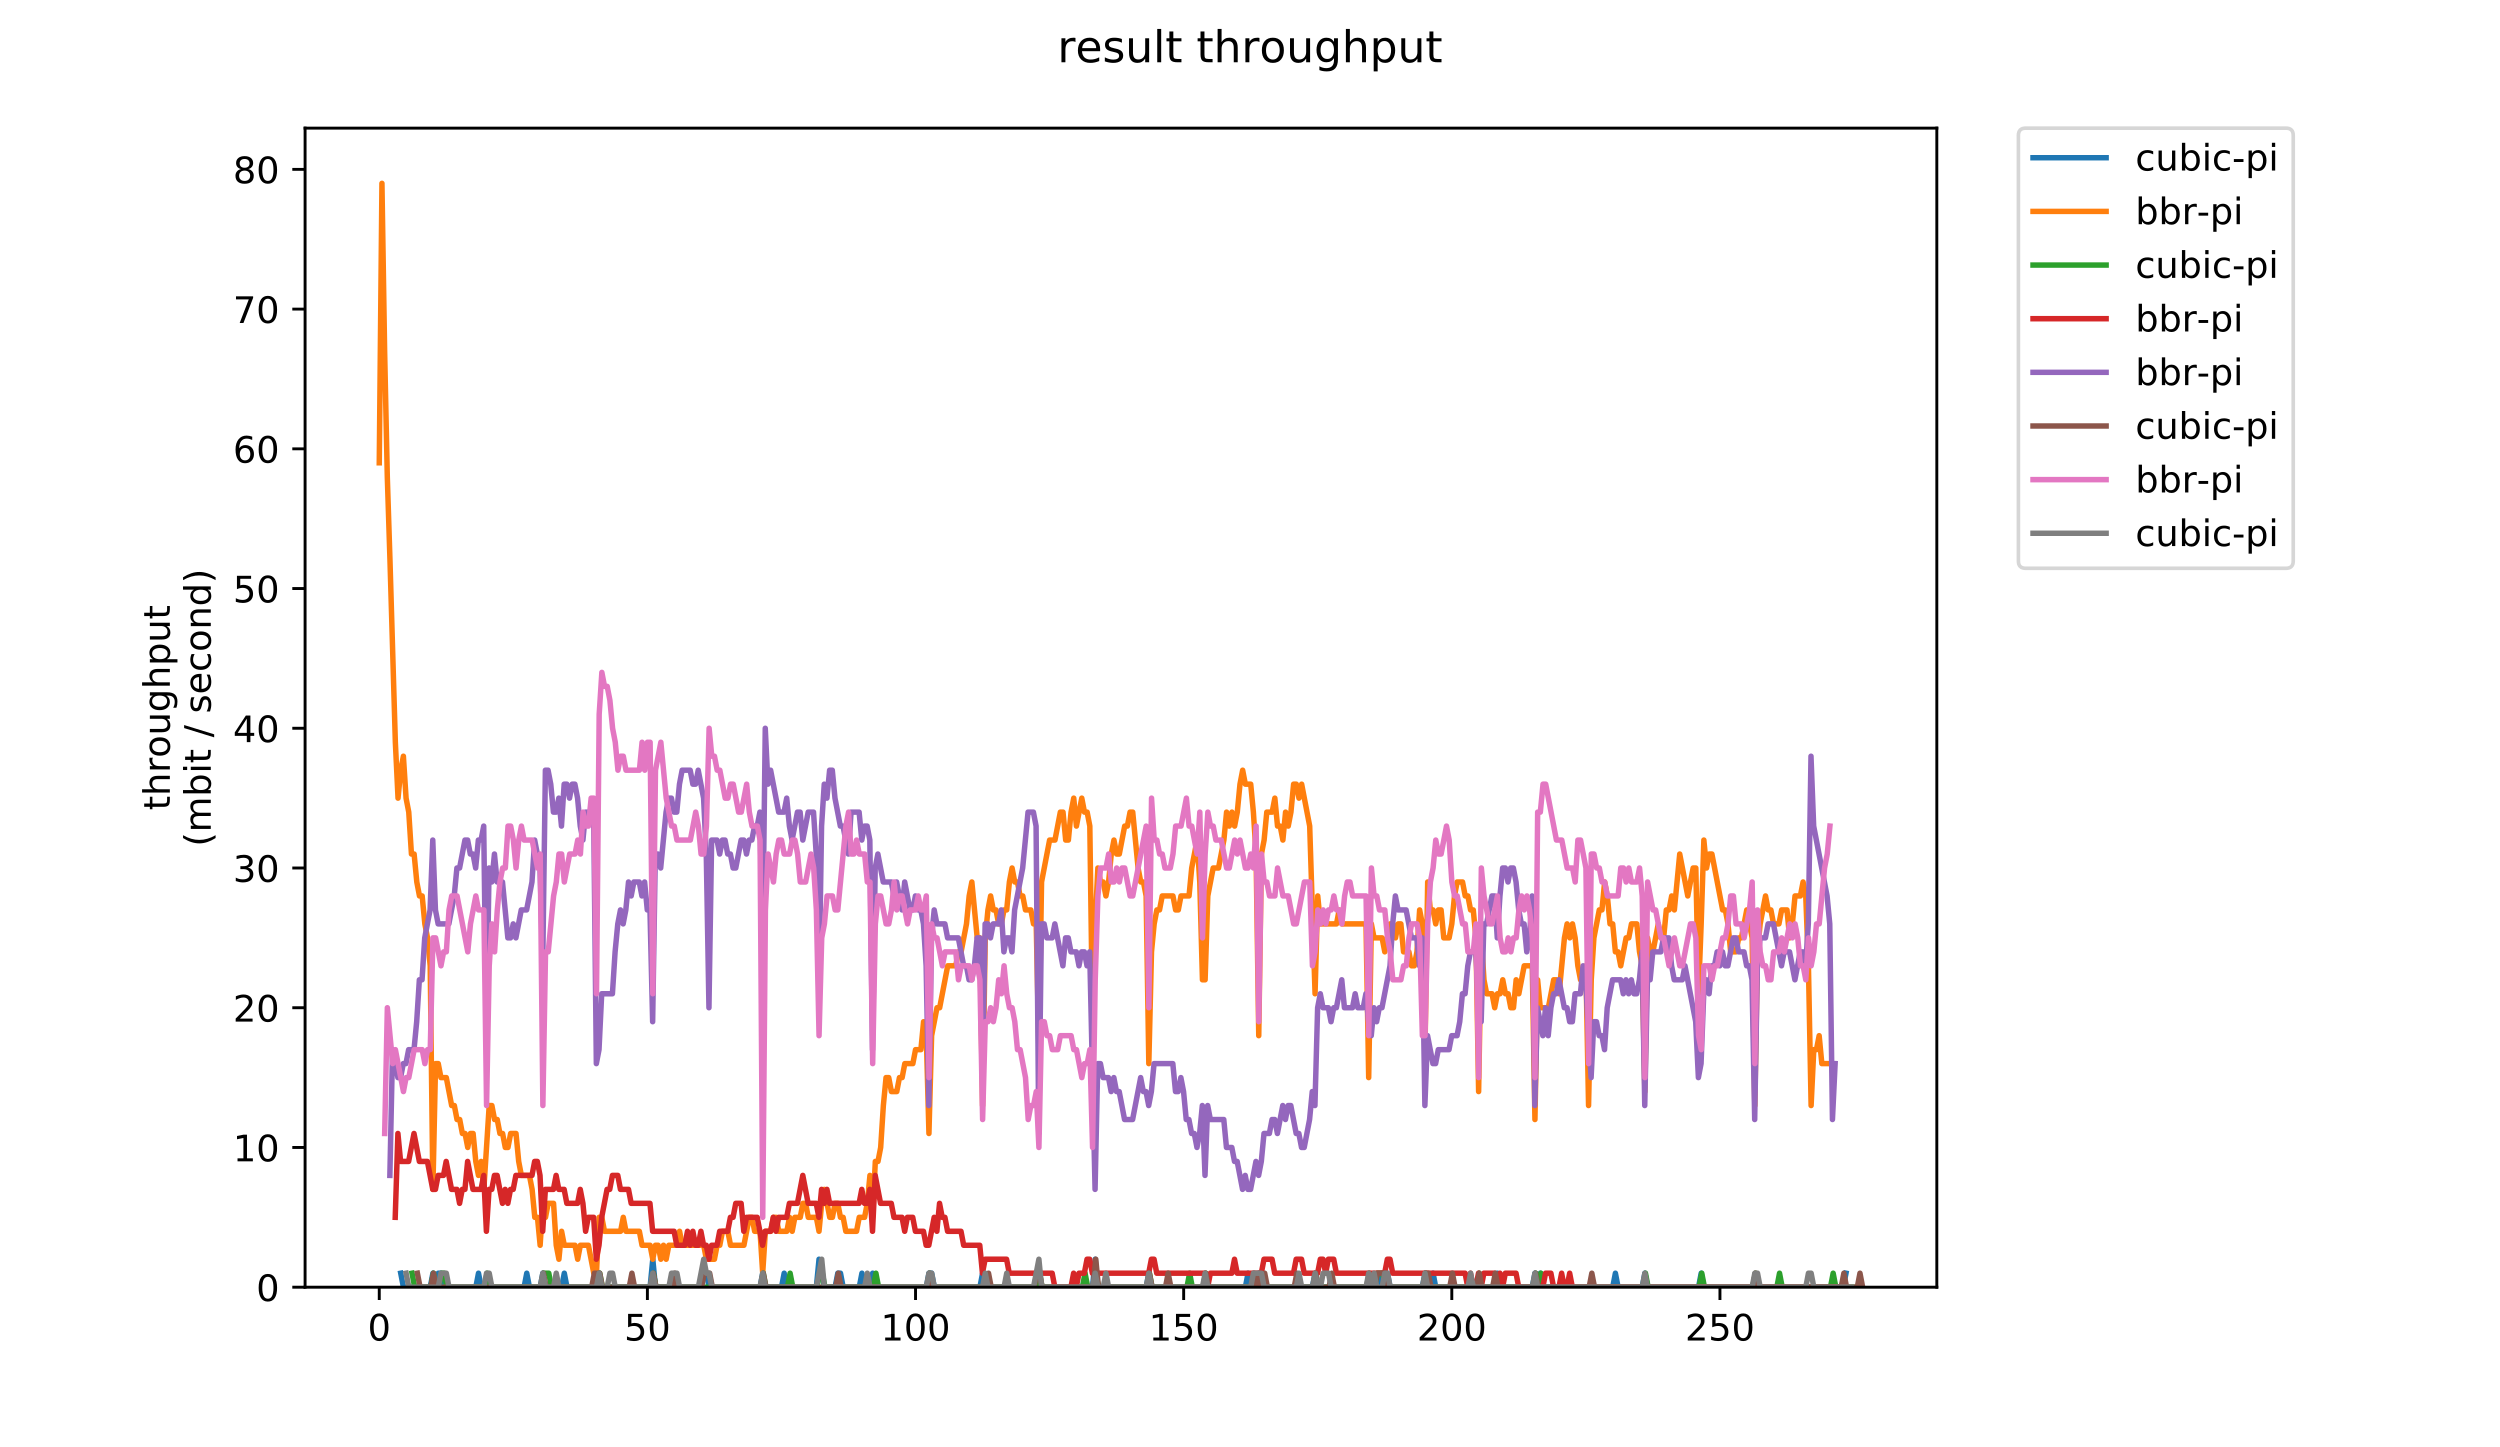 <?xml version="1.0" encoding="utf-8" standalone="no"?>
<!DOCTYPE svg PUBLIC "-//W3C//DTD SVG 1.1//EN"
  "http://www.w3.org/Graphics/SVG/1.1/DTD/svg11.dtd">
<!-- Created with matplotlib (https://matplotlib.org/) -->
<svg height="396pt" version="1.1" viewBox="0 0 684 396" width="684pt" xmlns="http://www.w3.org/2000/svg" xmlns:xlink="http://www.w3.org/1999/xlink">
 <defs>
  <style type="text/css">
*{stroke-linecap:butt;stroke-linejoin:round;}
  </style>
 </defs>
 <g id="figure_1">
  <g id="patch_1">
   <path d="M 0 396 
L 684 396 
L 684 0 
L 0 0 
z
" style="fill:#ffffff;"/>
  </g>
  <g id="axes_1">
   <g id="patch_2">
    <path d="M 83.472 352.174 
L 529.913 352.174 
L 529.913 35.062 
L 83.472 35.062 
z
" style="fill:#ffffff;"/>
   </g>
   <g id="matplotlib.axis_1">
    <g id="xtick_1">
     <g id="line2d_1">
      <defs>
       <path d="M 0 0 
L 0 3.5 
" id="m74d8f4fe33" style="stroke:#000000;stroke-width:0.8;"/>
      </defs>
      <g>
       <use style="stroke:#000000;stroke-width:0.8;" x="103.765" xlink:href="#m74d8f4fe33" y="352.174"/>
      </g>
     </g>
     <g id="text_1">
      <!-- 0 -->
      <defs>
       <path d="M 31.781 66.406 
Q 24.172 66.406 20.328 58.906 
Q 16.5 51.422 16.5 36.375 
Q 16.5 21.391 20.328 13.891 
Q 24.172 6.391 31.781 6.391 
Q 39.453 6.391 43.281 13.891 
Q 47.125 21.391 47.125 36.375 
Q 47.125 51.422 43.281 58.906 
Q 39.453 66.406 31.781 66.406 
z
M 31.781 74.219 
Q 44.047 74.219 50.516 64.516 
Q 56.984 54.828 56.984 36.375 
Q 56.984 17.969 50.516 8.266 
Q 44.047 -1.422 31.781 -1.422 
Q 19.531 -1.422 13.062 8.266 
Q 6.594 17.969 6.594 36.375 
Q 6.594 54.828 13.062 64.516 
Q 19.531 74.219 31.781 74.219 
z
" id="DejaVuSans-48"/>
      </defs>
      <g transform="translate(100.584 366.773)scale(0.1 -0.1)">
       <use xlink:href="#DejaVuSans-48"/>
      </g>
     </g>
    </g>
    <g id="xtick_2">
     <g id="line2d_2">
      <g>
       <use style="stroke:#000000;stroke-width:0.8;" x="177.127" xlink:href="#m74d8f4fe33" y="352.174"/>
      </g>
     </g>
     <g id="text_2">
      <!-- 50 -->
      <defs>
       <path d="M 10.797 72.906 
L 49.516 72.906 
L 49.516 64.594 
L 19.828 64.594 
L 19.828 46.734 
Q 21.969 47.469 24.109 47.828 
Q 26.266 48.188 28.422 48.188 
Q 40.625 48.188 47.75 41.5 
Q 54.891 34.812 54.891 23.391 
Q 54.891 11.625 47.562 5.094 
Q 40.234 -1.422 26.906 -1.422 
Q 22.312 -1.422 17.547 -0.641 
Q 12.797 0.141 7.719 1.703 
L 7.719 11.625 
Q 12.109 9.234 16.797 8.062 
Q 21.484 6.891 26.703 6.891 
Q 35.156 6.891 40.078 11.328 
Q 45.016 15.766 45.016 23.391 
Q 45.016 31 40.078 35.438 
Q 35.156 39.891 26.703 39.891 
Q 22.75 39.891 18.812 39.016 
Q 14.891 38.141 10.797 36.281 
z
" id="DejaVuSans-53"/>
      </defs>
      <g transform="translate(170.765 366.773)scale(0.1 -0.1)">
       <use xlink:href="#DejaVuSans-53"/>
       <use x="63.623" xlink:href="#DejaVuSans-48"/>
      </g>
     </g>
    </g>
    <g id="xtick_3">
     <g id="line2d_3">
      <g>
       <use style="stroke:#000000;stroke-width:0.8;" x="250.49" xlink:href="#m74d8f4fe33" y="352.174"/>
      </g>
     </g>
     <g id="text_3">
      <!-- 100 -->
      <defs>
       <path d="M 12.406 8.297 
L 28.516 8.297 
L 28.516 63.922 
L 10.984 60.406 
L 10.984 69.391 
L 28.422 72.906 
L 38.281 72.906 
L 38.281 8.297 
L 54.391 8.297 
L 54.391 0 
L 12.406 0 
z
" id="DejaVuSans-49"/>
      </defs>
      <g transform="translate(240.946 366.773)scale(0.1 -0.1)">
       <use xlink:href="#DejaVuSans-49"/>
       <use x="63.623" xlink:href="#DejaVuSans-48"/>
       <use x="127.246" xlink:href="#DejaVuSans-48"/>
      </g>
     </g>
    </g>
    <g id="xtick_4">
     <g id="line2d_4">
      <g>
       <use style="stroke:#000000;stroke-width:0.8;" x="323.852" xlink:href="#m74d8f4fe33" y="352.174"/>
      </g>
     </g>
     <g id="text_4">
      <!-- 150 -->
      <g transform="translate(314.308 366.773)scale(0.1 -0.1)">
       <use xlink:href="#DejaVuSans-49"/>
       <use x="63.623" xlink:href="#DejaVuSans-53"/>
       <use x="127.246" xlink:href="#DejaVuSans-48"/>
      </g>
     </g>
    </g>
    <g id="xtick_5">
     <g id="line2d_5">
      <g>
       <use style="stroke:#000000;stroke-width:0.8;" x="397.214" xlink:href="#m74d8f4fe33" y="352.174"/>
      </g>
     </g>
     <g id="text_5">
      <!-- 200 -->
      <defs>
       <path d="M 19.188 8.297 
L 53.609 8.297 
L 53.609 0 
L 7.328 0 
L 7.328 8.297 
Q 12.938 14.109 22.625 23.891 
Q 32.328 33.688 34.812 36.531 
Q 39.547 41.844 41.422 45.531 
Q 43.312 49.219 43.312 52.781 
Q 43.312 58.594 39.234 62.25 
Q 35.156 65.922 28.609 65.922 
Q 23.969 65.922 18.812 64.312 
Q 13.672 62.703 7.812 59.422 
L 7.812 69.391 
Q 13.766 71.781 18.938 73 
Q 24.125 74.219 28.422 74.219 
Q 39.75 74.219 46.484 68.547 
Q 53.219 62.891 53.219 53.422 
Q 53.219 48.922 51.531 44.891 
Q 49.859 40.875 45.406 35.406 
Q 44.188 33.984 37.641 27.219 
Q 31.109 20.453 19.188 8.297 
z
" id="DejaVuSans-50"/>
      </defs>
      <g transform="translate(387.671 366.773)scale(0.1 -0.1)">
       <use xlink:href="#DejaVuSans-50"/>
       <use x="63.623" xlink:href="#DejaVuSans-48"/>
       <use x="127.246" xlink:href="#DejaVuSans-48"/>
      </g>
     </g>
    </g>
    <g id="xtick_6">
     <g id="line2d_6">
      <g>
       <use style="stroke:#000000;stroke-width:0.8;" x="470.577" xlink:href="#m74d8f4fe33" y="352.174"/>
      </g>
     </g>
     <g id="text_6">
      <!-- 250 -->
      <g transform="translate(461.033 366.773)scale(0.1 -0.1)">
       <use xlink:href="#DejaVuSans-50"/>
       <use x="63.623" xlink:href="#DejaVuSans-53"/>
       <use x="127.246" xlink:href="#DejaVuSans-48"/>
      </g>
     </g>
    </g>
   </g>
   <g id="matplotlib.axis_2">
    <g id="ytick_1">
     <g id="line2d_7">
      <defs>
       <path d="M 0 0 
L -3.5 0 
" id="mdba4bb2532" style="stroke:#000000;stroke-width:0.8;"/>
      </defs>
      <g>
       <use style="stroke:#000000;stroke-width:0.8;" x="83.472" xlink:href="#mdba4bb2532" y="352.174"/>
      </g>
     </g>
     <g id="text_7">
      <!-- 0 -->
      <g transform="translate(70.11 355.973)scale(0.1 -0.1)">
       <use xlink:href="#DejaVuSans-48"/>
      </g>
     </g>
    </g>
    <g id="ytick_2">
     <g id="line2d_8">
      <g>
       <use style="stroke:#000000;stroke-width:0.8;" x="83.472" xlink:href="#mdba4bb2532" y="313.945"/>
      </g>
     </g>
     <g id="text_8">
      <!-- 10 -->
      <g transform="translate(63.747 317.744)scale(0.1 -0.1)">
       <use xlink:href="#DejaVuSans-49"/>
       <use x="63.623" xlink:href="#DejaVuSans-48"/>
      </g>
     </g>
    </g>
    <g id="ytick_3">
     <g id="line2d_9">
      <g>
       <use style="stroke:#000000;stroke-width:0.8;" x="83.472" xlink:href="#mdba4bb2532" y="275.716"/>
      </g>
     </g>
     <g id="text_9">
      <!-- 20 -->
      <g transform="translate(63.747 279.515)scale(0.1 -0.1)">
       <use xlink:href="#DejaVuSans-50"/>
       <use x="63.623" xlink:href="#DejaVuSans-48"/>
      </g>
     </g>
    </g>
    <g id="ytick_4">
     <g id="line2d_10">
      <g>
       <use style="stroke:#000000;stroke-width:0.8;" x="83.472" xlink:href="#mdba4bb2532" y="237.486"/>
      </g>
     </g>
     <g id="text_10">
      <!-- 30 -->
      <defs>
       <path d="M 40.578 39.312 
Q 47.656 37.797 51.625 33 
Q 55.609 28.219 55.609 21.188 
Q 55.609 10.406 48.188 4.484 
Q 40.766 -1.422 27.094 -1.422 
Q 22.516 -1.422 17.656 -0.516 
Q 12.797 0.391 7.625 2.203 
L 7.625 11.719 
Q 11.719 9.328 16.594 8.109 
Q 21.484 6.891 26.812 6.891 
Q 36.078 6.891 40.938 10.547 
Q 45.797 14.203 45.797 21.188 
Q 45.797 27.641 41.281 31.266 
Q 36.766 34.906 28.719 34.906 
L 20.219 34.906 
L 20.219 43.016 
L 29.109 43.016 
Q 36.375 43.016 40.234 45.922 
Q 44.094 48.828 44.094 54.297 
Q 44.094 59.906 40.109 62.906 
Q 36.141 65.922 28.719 65.922 
Q 24.656 65.922 20.016 65.031 
Q 15.375 64.156 9.812 62.312 
L 9.812 71.094 
Q 15.438 72.656 20.344 73.438 
Q 25.25 74.219 29.594 74.219 
Q 40.828 74.219 47.359 69.109 
Q 53.906 64.016 53.906 55.328 
Q 53.906 49.266 50.438 45.094 
Q 46.969 40.922 40.578 39.312 
z
" id="DejaVuSans-51"/>
      </defs>
      <g transform="translate(63.747 241.286)scale(0.1 -0.1)">
       <use xlink:href="#DejaVuSans-51"/>
       <use x="63.623" xlink:href="#DejaVuSans-48"/>
      </g>
     </g>
    </g>
    <g id="ytick_5">
     <g id="line2d_11">
      <g>
       <use style="stroke:#000000;stroke-width:0.8;" x="83.472" xlink:href="#mdba4bb2532" y="199.257"/>
      </g>
     </g>
     <g id="text_11">
      <!-- 40 -->
      <defs>
       <path d="M 37.797 64.312 
L 12.891 25.391 
L 37.797 25.391 
z
M 35.203 72.906 
L 47.609 72.906 
L 47.609 25.391 
L 58.016 25.391 
L 58.016 17.188 
L 47.609 17.188 
L 47.609 0 
L 37.797 0 
L 37.797 17.188 
L 4.891 17.188 
L 4.891 26.703 
z
" id="DejaVuSans-52"/>
      </defs>
      <g transform="translate(63.747 203.056)scale(0.1 -0.1)">
       <use xlink:href="#DejaVuSans-52"/>
       <use x="63.623" xlink:href="#DejaVuSans-48"/>
      </g>
     </g>
    </g>
    <g id="ytick_6">
     <g id="line2d_12">
      <g>
       <use style="stroke:#000000;stroke-width:0.8;" x="83.472" xlink:href="#mdba4bb2532" y="161.028"/>
      </g>
     </g>
     <g id="text_12">
      <!-- 50 -->
      <g transform="translate(63.747 164.827)scale(0.1 -0.1)">
       <use xlink:href="#DejaVuSans-53"/>
       <use x="63.623" xlink:href="#DejaVuSans-48"/>
      </g>
     </g>
    </g>
    <g id="ytick_7">
     <g id="line2d_13">
      <g>
       <use style="stroke:#000000;stroke-width:0.8;" x="83.472" xlink:href="#mdba4bb2532" y="122.799"/>
      </g>
     </g>
     <g id="text_13">
      <!-- 60 -->
      <defs>
       <path d="M 33.016 40.375 
Q 26.375 40.375 22.484 35.828 
Q 18.609 31.297 18.609 23.391 
Q 18.609 15.531 22.484 10.953 
Q 26.375 6.391 33.016 6.391 
Q 39.656 6.391 43.531 10.953 
Q 47.406 15.531 47.406 23.391 
Q 47.406 31.297 43.531 35.828 
Q 39.656 40.375 33.016 40.375 
z
M 52.594 71.297 
L 52.594 62.312 
Q 48.875 64.062 45.094 64.984 
Q 41.312 65.922 37.594 65.922 
Q 27.828 65.922 22.672 59.328 
Q 17.531 52.734 16.797 39.406 
Q 19.672 43.656 24.016 45.922 
Q 28.375 48.188 33.594 48.188 
Q 44.578 48.188 50.953 41.516 
Q 57.328 34.859 57.328 23.391 
Q 57.328 12.156 50.688 5.359 
Q 44.047 -1.422 33.016 -1.422 
Q 20.359 -1.422 13.672 8.266 
Q 6.984 17.969 6.984 36.375 
Q 6.984 53.656 15.188 63.938 
Q 23.391 74.219 37.203 74.219 
Q 40.922 74.219 44.703 73.484 
Q 48.484 72.75 52.594 71.297 
z
" id="DejaVuSans-54"/>
      </defs>
      <g transform="translate(63.747 126.598)scale(0.1 -0.1)">
       <use xlink:href="#DejaVuSans-54"/>
       <use x="63.623" xlink:href="#DejaVuSans-48"/>
      </g>
     </g>
    </g>
    <g id="ytick_8">
     <g id="line2d_14">
      <g>
       <use style="stroke:#000000;stroke-width:0.8;" x="83.472" xlink:href="#mdba4bb2532" y="84.569"/>
      </g>
     </g>
     <g id="text_14">
      <!-- 70 -->
      <defs>
       <path d="M 8.203 72.906 
L 55.078 72.906 
L 55.078 68.703 
L 28.609 0 
L 18.312 0 
L 43.219 64.594 
L 8.203 64.594 
z
" id="DejaVuSans-55"/>
      </defs>
      <g transform="translate(63.747 88.369)scale(0.1 -0.1)">
       <use xlink:href="#DejaVuSans-55"/>
       <use x="63.623" xlink:href="#DejaVuSans-48"/>
      </g>
     </g>
    </g>
    <g id="ytick_9">
     <g id="line2d_15">
      <g>
       <use style="stroke:#000000;stroke-width:0.8;" x="83.472" xlink:href="#mdba4bb2532" y="46.34"/>
      </g>
     </g>
     <g id="text_15">
      <!-- 80 -->
      <defs>
       <path d="M 31.781 34.625 
Q 24.75 34.625 20.719 30.859 
Q 16.703 27.094 16.703 20.516 
Q 16.703 13.922 20.719 10.156 
Q 24.75 6.391 31.781 6.391 
Q 38.812 6.391 42.859 10.172 
Q 46.922 13.969 46.922 20.516 
Q 46.922 27.094 42.891 30.859 
Q 38.875 34.625 31.781 34.625 
z
M 21.922 38.812 
Q 15.578 40.375 12.031 44.719 
Q 8.5 49.078 8.5 55.328 
Q 8.5 64.062 14.719 69.141 
Q 20.953 74.219 31.781 74.219 
Q 42.672 74.219 48.875 69.141 
Q 55.078 64.062 55.078 55.328 
Q 55.078 49.078 51.531 44.719 
Q 48 40.375 41.703 38.812 
Q 48.828 37.156 52.797 32.312 
Q 56.781 27.484 56.781 20.516 
Q 56.781 9.906 50.312 4.234 
Q 43.844 -1.422 31.781 -1.422 
Q 19.734 -1.422 13.25 4.234 
Q 6.781 9.906 6.781 20.516 
Q 6.781 27.484 10.781 32.312 
Q 14.797 37.156 21.922 38.812 
z
M 18.312 54.391 
Q 18.312 48.734 21.844 45.562 
Q 25.391 42.391 31.781 42.391 
Q 38.141 42.391 41.719 45.562 
Q 45.312 48.734 45.312 54.391 
Q 45.312 60.062 41.719 63.234 
Q 38.141 66.406 31.781 66.406 
Q 25.391 66.406 21.844 63.234 
Q 18.312 60.062 18.312 54.391 
z
" id="DejaVuSans-56"/>
      </defs>
      <g transform="translate(63.747 50.139)scale(0.1 -0.1)">
       <use xlink:href="#DejaVuSans-56"/>
       <use x="63.623" xlink:href="#DejaVuSans-48"/>
      </g>
     </g>
    </g>
    <g id="text_16">
     <!-- throughput -->
     <defs>
      <path d="M 18.312 70.219 
L 18.312 54.688 
L 36.812 54.688 
L 36.812 47.703 
L 18.312 47.703 
L 18.312 18.016 
Q 18.312 11.328 20.141 9.422 
Q 21.969 7.516 27.594 7.516 
L 36.812 7.516 
L 36.812 0 
L 27.594 0 
Q 17.188 0 13.234 3.875 
Q 9.281 7.766 9.281 18.016 
L 9.281 47.703 
L 2.688 47.703 
L 2.688 54.688 
L 9.281 54.688 
L 9.281 70.219 
z
" id="DejaVuSans-116"/>
      <path d="M 54.891 33.016 
L 54.891 0 
L 45.906 0 
L 45.906 32.719 
Q 45.906 40.484 42.875 44.328 
Q 39.844 48.188 33.797 48.188 
Q 26.516 48.188 22.312 43.547 
Q 18.109 38.922 18.109 30.906 
L 18.109 0 
L 9.078 0 
L 9.078 75.984 
L 18.109 75.984 
L 18.109 46.188 
Q 21.344 51.125 25.703 53.562 
Q 30.078 56 35.797 56 
Q 45.219 56 50.047 50.172 
Q 54.891 44.344 54.891 33.016 
z
" id="DejaVuSans-104"/>
      <path d="M 41.109 46.297 
Q 39.594 47.172 37.812 47.578 
Q 36.031 48 33.891 48 
Q 26.266 48 22.188 43.047 
Q 18.109 38.094 18.109 28.812 
L 18.109 0 
L 9.078 0 
L 9.078 54.688 
L 18.109 54.688 
L 18.109 46.188 
Q 20.953 51.172 25.484 53.578 
Q 30.031 56 36.531 56 
Q 37.453 56 38.578 55.875 
Q 39.703 55.766 41.062 55.516 
z
" id="DejaVuSans-114"/>
      <path d="M 30.609 48.391 
Q 23.391 48.391 19.188 42.75 
Q 14.984 37.109 14.984 27.297 
Q 14.984 17.484 19.156 11.844 
Q 23.344 6.203 30.609 6.203 
Q 37.797 6.203 41.984 11.859 
Q 46.188 17.531 46.188 27.297 
Q 46.188 37.016 41.984 42.703 
Q 37.797 48.391 30.609 48.391 
z
M 30.609 56 
Q 42.328 56 49.016 48.375 
Q 55.719 40.766 55.719 27.297 
Q 55.719 13.875 49.016 6.219 
Q 42.328 -1.422 30.609 -1.422 
Q 18.844 -1.422 12.172 6.219 
Q 5.516 13.875 5.516 27.297 
Q 5.516 40.766 12.172 48.375 
Q 18.844 56 30.609 56 
z
" id="DejaVuSans-111"/>
      <path d="M 8.5 21.578 
L 8.5 54.688 
L 17.484 54.688 
L 17.484 21.922 
Q 17.484 14.156 20.5 10.266 
Q 23.531 6.391 29.594 6.391 
Q 36.859 6.391 41.078 11.031 
Q 45.312 15.672 45.312 23.688 
L 45.312 54.688 
L 54.297 54.688 
L 54.297 0 
L 45.312 0 
L 45.312 8.406 
Q 42.047 3.422 37.719 1 
Q 33.406 -1.422 27.688 -1.422 
Q 18.266 -1.422 13.375 4.438 
Q 8.5 10.297 8.5 21.578 
z
M 31.109 56 
z
" id="DejaVuSans-117"/>
      <path d="M 45.406 27.984 
Q 45.406 37.75 41.375 43.109 
Q 37.359 48.484 30.078 48.484 
Q 22.859 48.484 18.828 43.109 
Q 14.797 37.75 14.797 27.984 
Q 14.797 18.266 18.828 12.891 
Q 22.859 7.516 30.078 7.516 
Q 37.359 7.516 41.375 12.891 
Q 45.406 18.266 45.406 27.984 
z
M 54.391 6.781 
Q 54.391 -7.172 48.188 -13.984 
Q 42 -20.797 29.203 -20.797 
Q 24.469 -20.797 20.266 -20.094 
Q 16.062 -19.391 12.109 -17.922 
L 12.109 -9.188 
Q 16.062 -11.328 19.922 -12.344 
Q 23.781 -13.375 27.781 -13.375 
Q 36.625 -13.375 41.016 -8.766 
Q 45.406 -4.156 45.406 5.172 
L 45.406 9.625 
Q 42.625 4.781 38.281 2.391 
Q 33.938 0 27.875 0 
Q 17.828 0 11.672 7.656 
Q 5.516 15.328 5.516 27.984 
Q 5.516 40.672 11.672 48.328 
Q 17.828 56 27.875 56 
Q 33.938 56 38.281 53.609 
Q 42.625 51.219 45.406 46.391 
L 45.406 54.688 
L 54.391 54.688 
z
" id="DejaVuSans-103"/>
      <path d="M 18.109 8.203 
L 18.109 -20.797 
L 9.078 -20.797 
L 9.078 54.688 
L 18.109 54.688 
L 18.109 46.391 
Q 20.953 51.266 25.266 53.625 
Q 29.594 56 35.594 56 
Q 45.562 56 51.781 48.094 
Q 58.016 40.188 58.016 27.297 
Q 58.016 14.406 51.781 6.484 
Q 45.562 -1.422 35.594 -1.422 
Q 29.594 -1.422 25.266 0.953 
Q 20.953 3.328 18.109 8.203 
z
M 48.688 27.297 
Q 48.688 37.203 44.609 42.844 
Q 40.531 48.484 33.406 48.484 
Q 26.266 48.484 22.188 42.844 
Q 18.109 37.203 18.109 27.297 
Q 18.109 17.391 22.188 11.75 
Q 26.266 6.109 33.406 6.109 
Q 40.531 6.109 44.609 11.75 
Q 48.688 17.391 48.688 27.297 
z
" id="DejaVuSans-112"/>
     </defs>
     <g transform="translate(46.47 221.675)rotate(-90)scale(0.1 -0.1)">
      <use xlink:href="#DejaVuSans-116"/>
      <use x="39.209" xlink:href="#DejaVuSans-104"/>
      <use x="102.588" xlink:href="#DejaVuSans-114"/>
      <use x="143.67" xlink:href="#DejaVuSans-111"/>
      <use x="204.852" xlink:href="#DejaVuSans-117"/>
      <use x="268.23" xlink:href="#DejaVuSans-103"/>
      <use x="331.707" xlink:href="#DejaVuSans-104"/>
      <use x="395.086" xlink:href="#DejaVuSans-112"/>
      <use x="458.562" xlink:href="#DejaVuSans-117"/>
      <use x="521.941" xlink:href="#DejaVuSans-116"/>
     </g>
     <!-- (mbit / second) -->
     <defs>
      <path d="M 31 75.875 
Q 24.469 64.656 21.281 53.656 
Q 18.109 42.672 18.109 31.391 
Q 18.109 20.125 21.312 9.062 
Q 24.516 -2 31 -13.188 
L 23.188 -13.188 
Q 15.875 -1.703 12.234 9.375 
Q 8.594 20.453 8.594 31.391 
Q 8.594 42.281 12.203 53.312 
Q 15.828 64.359 23.188 75.875 
z
" id="DejaVuSans-40"/>
      <path d="M 52 44.188 
Q 55.375 50.25 60.062 53.125 
Q 64.75 56 71.094 56 
Q 79.641 56 84.281 50.016 
Q 88.922 44.047 88.922 33.016 
L 88.922 0 
L 79.891 0 
L 79.891 32.719 
Q 79.891 40.578 77.094 44.375 
Q 74.312 48.188 68.609 48.188 
Q 61.625 48.188 57.562 43.547 
Q 53.516 38.922 53.516 30.906 
L 53.516 0 
L 44.484 0 
L 44.484 32.719 
Q 44.484 40.625 41.703 44.406 
Q 38.922 48.188 33.109 48.188 
Q 26.219 48.188 22.156 43.531 
Q 18.109 38.875 18.109 30.906 
L 18.109 0 
L 9.078 0 
L 9.078 54.688 
L 18.109 54.688 
L 18.109 46.188 
Q 21.188 51.219 25.484 53.609 
Q 29.781 56 35.688 56 
Q 41.656 56 45.828 52.969 
Q 50 49.953 52 44.188 
z
" id="DejaVuSans-109"/>
      <path d="M 48.688 27.297 
Q 48.688 37.203 44.609 42.844 
Q 40.531 48.484 33.406 48.484 
Q 26.266 48.484 22.188 42.844 
Q 18.109 37.203 18.109 27.297 
Q 18.109 17.391 22.188 11.75 
Q 26.266 6.109 33.406 6.109 
Q 40.531 6.109 44.609 11.75 
Q 48.688 17.391 48.688 27.297 
z
M 18.109 46.391 
Q 20.953 51.266 25.266 53.625 
Q 29.594 56 35.594 56 
Q 45.562 56 51.781 48.094 
Q 58.016 40.188 58.016 27.297 
Q 58.016 14.406 51.781 6.484 
Q 45.562 -1.422 35.594 -1.422 
Q 29.594 -1.422 25.266 0.953 
Q 20.953 3.328 18.109 8.203 
L 18.109 0 
L 9.078 0 
L 9.078 75.984 
L 18.109 75.984 
z
" id="DejaVuSans-98"/>
      <path d="M 9.422 54.688 
L 18.406 54.688 
L 18.406 0 
L 9.422 0 
z
M 9.422 75.984 
L 18.406 75.984 
L 18.406 64.594 
L 9.422 64.594 
z
" id="DejaVuSans-105"/>
      <path id="DejaVuSans-32"/>
      <path d="M 25.391 72.906 
L 33.688 72.906 
L 8.297 -9.281 
L 0 -9.281 
z
" id="DejaVuSans-47"/>
      <path d="M 44.281 53.078 
L 44.281 44.578 
Q 40.484 46.531 36.375 47.5 
Q 32.281 48.484 27.875 48.484 
Q 21.188 48.484 17.844 46.438 
Q 14.5 44.391 14.5 40.281 
Q 14.5 37.156 16.891 35.375 
Q 19.281 33.594 26.516 31.984 
L 29.594 31.297 
Q 39.156 29.25 43.188 25.516 
Q 47.219 21.781 47.219 15.094 
Q 47.219 7.469 41.188 3.016 
Q 35.156 -1.422 24.609 -1.422 
Q 20.219 -1.422 15.453 -0.562 
Q 10.688 0.297 5.422 2 
L 5.422 11.281 
Q 10.406 8.688 15.234 7.391 
Q 20.062 6.109 24.812 6.109 
Q 31.156 6.109 34.562 8.281 
Q 37.984 10.453 37.984 14.406 
Q 37.984 18.062 35.516 20.016 
Q 33.062 21.969 24.703 23.781 
L 21.578 24.516 
Q 13.234 26.266 9.516 29.906 
Q 5.812 33.547 5.812 39.891 
Q 5.812 47.609 11.281 51.797 
Q 16.75 56 26.812 56 
Q 31.781 56 36.172 55.266 
Q 40.578 54.547 44.281 53.078 
z
" id="DejaVuSans-115"/>
      <path d="M 56.203 29.594 
L 56.203 25.203 
L 14.891 25.203 
Q 15.484 15.922 20.484 11.062 
Q 25.484 6.203 34.422 6.203 
Q 39.594 6.203 44.453 7.469 
Q 49.312 8.734 54.109 11.281 
L 54.109 2.781 
Q 49.266 0.734 44.188 -0.344 
Q 39.109 -1.422 33.891 -1.422 
Q 20.797 -1.422 13.156 6.188 
Q 5.516 13.812 5.516 26.812 
Q 5.516 40.234 12.766 48.109 
Q 20.016 56 32.328 56 
Q 43.359 56 49.781 48.891 
Q 56.203 41.797 56.203 29.594 
z
M 47.219 32.234 
Q 47.125 39.594 43.094 43.984 
Q 39.062 48.391 32.422 48.391 
Q 24.906 48.391 20.391 44.141 
Q 15.875 39.891 15.188 32.172 
z
" id="DejaVuSans-101"/>
      <path d="M 48.781 52.594 
L 48.781 44.188 
Q 44.969 46.297 41.141 47.344 
Q 37.312 48.391 33.406 48.391 
Q 24.656 48.391 19.812 42.844 
Q 14.984 37.312 14.984 27.297 
Q 14.984 17.281 19.812 11.734 
Q 24.656 6.203 33.406 6.203 
Q 37.312 6.203 41.141 7.25 
Q 44.969 8.297 48.781 10.406 
L 48.781 2.094 
Q 45.016 0.344 40.984 -0.531 
Q 36.969 -1.422 32.422 -1.422 
Q 20.062 -1.422 12.781 6.344 
Q 5.516 14.109 5.516 27.297 
Q 5.516 40.672 12.859 48.328 
Q 20.219 56 33.016 56 
Q 37.156 56 41.109 55.141 
Q 45.062 54.297 48.781 52.594 
z
" id="DejaVuSans-99"/>
      <path d="M 54.891 33.016 
L 54.891 0 
L 45.906 0 
L 45.906 32.719 
Q 45.906 40.484 42.875 44.328 
Q 39.844 48.188 33.797 48.188 
Q 26.516 48.188 22.312 43.547 
Q 18.109 38.922 18.109 30.906 
L 18.109 0 
L 9.078 0 
L 9.078 54.688 
L 18.109 54.688 
L 18.109 46.188 
Q 21.344 51.125 25.703 53.562 
Q 30.078 56 35.797 56 
Q 45.219 56 50.047 50.172 
Q 54.891 44.344 54.891 33.016 
z
" id="DejaVuSans-110"/>
      <path d="M 45.406 46.391 
L 45.406 75.984 
L 54.391 75.984 
L 54.391 0 
L 45.406 0 
L 45.406 8.203 
Q 42.578 3.328 38.25 0.953 
Q 33.938 -1.422 27.875 -1.422 
Q 17.969 -1.422 11.734 6.484 
Q 5.516 14.406 5.516 27.297 
Q 5.516 40.188 11.734 48.094 
Q 17.969 56 27.875 56 
Q 33.938 56 38.25 53.625 
Q 42.578 51.266 45.406 46.391 
z
M 14.797 27.297 
Q 14.797 17.391 18.875 11.75 
Q 22.953 6.109 30.078 6.109 
Q 37.203 6.109 41.297 11.75 
Q 45.406 17.391 45.406 27.297 
Q 45.406 37.203 41.297 42.844 
Q 37.203 48.484 30.078 48.484 
Q 22.953 48.484 18.875 42.844 
Q 14.797 37.203 14.797 27.297 
z
" id="DejaVuSans-100"/>
      <path d="M 8.016 75.875 
L 15.828 75.875 
Q 23.141 64.359 26.781 53.312 
Q 30.422 42.281 30.422 31.391 
Q 30.422 20.453 26.781 9.375 
Q 23.141 -1.703 15.828 -13.188 
L 8.016 -13.188 
Q 14.5 -2 17.703 9.062 
Q 20.906 20.125 20.906 31.391 
Q 20.906 42.672 17.703 53.656 
Q 14.5 64.656 8.016 75.875 
z
" id="DejaVuSans-41"/>
     </defs>
     <g transform="translate(57.668 231.609)rotate(-90)scale(0.1 -0.1)">
      <use xlink:href="#DejaVuSans-40"/>
      <use x="39.014" xlink:href="#DejaVuSans-109"/>
      <use x="136.426" xlink:href="#DejaVuSans-98"/>
      <use x="199.902" xlink:href="#DejaVuSans-105"/>
      <use x="227.686" xlink:href="#DejaVuSans-116"/>
      <use x="266.895" xlink:href="#DejaVuSans-32"/>
      <use x="298.682" xlink:href="#DejaVuSans-47"/>
      <use x="332.373" xlink:href="#DejaVuSans-32"/>
      <use x="364.16" xlink:href="#DejaVuSans-115"/>
      <use x="416.26" xlink:href="#DejaVuSans-101"/>
      <use x="477.783" xlink:href="#DejaVuSans-99"/>
      <use x="532.764" xlink:href="#DejaVuSans-111"/>
      <use x="593.945" xlink:href="#DejaVuSans-110"/>
      <use x="657.324" xlink:href="#DejaVuSans-100"/>
      <use x="720.801" xlink:href="#DejaVuSans-41"/>
     </g>
    </g>
   </g>
   <g id="line2d_16">
    <path clip-path="url(#pcd8e5ba5f2)" d="M 109.641 348.351 
L 110.375 352.174 
L 117.711 352.174 
L 118.445 348.351 
L 119.179 352.174 
L 119.912 348.351 
L 120.646 348.351 
L 121.379 352.174 
L 130.183 352.174 
L 130.917 348.351 
L 131.65 352.174 
L 143.388 352.174 
L 144.122 348.351 
L 144.855 352.174 
L 147.79 352.174 
L 148.523 348.351 
L 149.257 352.174 
L 153.659 352.174 
L 154.392 348.351 
L 155.126 352.174 
L 162.462 352.174 
L 163.196 348.351 
L 163.93 348.351 
L 164.663 352.174 
L 177.868 352.174 
L 178.602 344.528 
L 179.336 352.174 
L 191.807 352.174 
L 192.541 348.351 
L 193.274 348.351 
L 194.008 352.174 
L 207.947 352.174 
L 208.681 348.351 
L 209.414 352.174 
L 213.816 352.174 
L 214.55 348.351 
L 215.283 352.174 
L 223.353 352.174 
L 224.087 344.528 
L 225.554 352.174 
L 228.488 352.174 
L 229.222 348.351 
L 229.956 348.351 
L 230.689 352.174 
L 235.091 352.174 
L 235.825 348.351 
L 236.558 352.174 
L 238.026 352.174 
L 238.759 348.351 
L 239.493 352.174 
L 253.432 352.174 
L 254.165 348.351 
L 254.899 348.351 
L 255.632 352.174 
L 268.104 352.174 
L 268.838 348.351 
L 269.571 352.174 
L 283.51 352.174 
L 284.244 348.351 
L 284.977 352.174 
L 298.916 352.174 
L 299.65 344.528 
L 300.383 352.174 
L 313.589 352.174 
L 314.322 348.351 
L 315.056 352.174 
L 340.733 352.174 
L 341.466 348.351 
L 342.2 352.174 
L 343.667 352.174 
L 344.401 348.351 
L 345.135 352.174 
L 359.073 352.174 
L 359.807 348.351 
L 360.541 352.174 
L 377.414 352.174 
L 378.148 348.351 
L 379.615 348.351 
L 380.348 352.174 
L 389.152 352.174 
L 389.886 348.351 
L 390.619 352.174 
L 391.353 352.174 
L 392.086 348.351 
L 392.82 352.174 
L 408.96 352.174 
L 409.693 348.351 
L 410.427 352.174 
L 419.23 352.174 
L 419.964 348.351 
L 420.698 352.174 
L 421.431 348.351 
L 422.165 352.174 
L 441.239 352.174 
L 441.973 348.351 
L 442.706 352.174 
L 449.309 352.174 
L 450.043 348.351 
L 450.776 352.174 
L 464.715 352.174 
L 465.449 348.351 
L 466.182 352.174 
L 504.331 352.174 
L 505.064 348.351 
L 505.064 348.351 
" style="fill:none;stroke:#1f77b4;stroke-linecap:square;stroke-width:1.5;"/>
   </g>
   <g id="line2d_17">
    <path clip-path="url(#pcd8e5ba5f2)" d="M 103.765 126.622 
L 104.499 50.163 
L 105.232 96.038 
L 105.966 130.444 
L 106.7 153.382 
L 108.167 203.08 
L 108.9 218.372 
L 109.634 210.726 
L 110.368 206.903 
L 111.101 218.372 
L 111.835 222.195 
L 112.569 233.663 
L 113.302 233.663 
L 114.036 241.309 
L 114.769 245.132 
L 115.503 245.132 
L 116.237 252.778 
L 116.97 256.601 
L 117.704 264.247 
L 118.438 325.414 
L 119.171 291.007 
L 119.905 291.007 
L 120.638 294.83 
L 122.106 294.83 
L 123.573 302.476 
L 124.307 302.476 
L 125.04 306.299 
L 125.774 306.299 
L 126.507 310.122 
L 127.241 310.122 
L 127.975 313.945 
L 128.708 310.122 
L 129.442 310.122 
L 130.176 317.768 
L 130.909 321.591 
L 131.643 317.768 
L 132.376 325.414 
L 133.844 302.476 
L 134.577 302.476 
L 135.311 306.299 
L 136.045 306.299 
L 136.778 310.122 
L 137.512 310.122 
L 138.245 313.945 
L 138.979 313.945 
L 139.713 310.122 
L 141.18 310.122 
L 141.914 317.768 
L 142.647 321.591 
L 144.848 321.591 
L 145.582 325.414 
L 146.315 333.06 
L 147.049 333.06 
L 147.783 340.705 
L 148.516 329.237 
L 149.25 333.06 
L 149.983 329.237 
L 151.451 329.237 
L 152.184 340.705 
L 152.918 344.528 
L 153.651 336.882 
L 154.385 340.705 
L 157.32 340.705 
L 158.053 344.528 
L 158.787 340.705 
L 160.988 340.705 
L 162.455 348.351 
L 163.189 348.351 
L 163.922 333.06 
L 164.656 333.06 
L 165.389 336.882 
L 169.791 336.882 
L 170.525 333.06 
L 171.258 336.882 
L 174.927 336.882 
L 175.66 340.705 
L 177.861 340.705 
L 178.595 344.528 
L 179.328 340.705 
L 180.062 340.705 
L 180.796 344.528 
L 181.529 340.705 
L 182.263 344.528 
L 182.996 340.705 
L 185.197 340.705 
L 185.931 336.882 
L 186.665 340.705 
L 192.534 340.705 
L 193.267 344.528 
L 195.468 344.528 
L 196.202 340.705 
L 196.935 340.705 
L 197.669 336.882 
L 199.136 336.882 
L 199.87 340.705 
L 203.538 340.705 
L 205.005 333.06 
L 205.739 333.06 
L 206.472 336.882 
L 207.94 336.882 
L 208.673 348.351 
L 209.407 336.882 
L 210.874 336.882 
L 211.608 333.06 
L 212.341 333.06 
L 213.075 336.882 
L 215.276 336.882 
L 216.009 333.06 
L 216.743 336.882 
L 217.477 333.06 
L 218.944 333.06 
L 219.678 329.237 
L 220.411 329.237 
L 221.145 333.06 
L 223.346 333.06 
L 224.079 336.882 
L 224.813 329.237 
L 225.547 325.414 
L 227.014 333.06 
L 227.747 333.06 
L 228.481 329.237 
L 229.215 329.237 
L 229.948 333.06 
L 230.682 333.06 
L 231.416 336.882 
L 234.35 336.882 
L 235.084 333.06 
L 236.551 333.06 
L 237.285 329.237 
L 238.018 321.591 
L 238.752 333.06 
L 239.485 317.768 
L 240.219 317.768 
L 240.953 313.945 
L 241.686 302.476 
L 242.42 294.83 
L 243.154 294.83 
L 243.887 298.653 
L 245.354 298.653 
L 246.088 294.83 
L 246.822 294.83 
L 247.555 291.007 
L 249.756 291.007 
L 250.49 287.184 
L 251.957 287.184 
L 252.691 279.539 
L 253.424 283.362 
L 254.158 310.122 
L 254.892 283.362 
L 256.359 275.716 
L 257.092 275.716 
L 259.293 264.247 
L 261.494 264.247 
L 262.228 260.424 
L 262.961 260.424 
L 264.429 252.778 
L 265.162 245.132 
L 265.896 241.309 
L 267.363 256.601 
L 268.097 256.601 
L 268.83 302.476 
L 269.564 256.601 
L 270.298 248.955 
L 271.031 245.132 
L 271.765 248.955 
L 272.498 248.955 
L 273.232 252.778 
L 273.966 252.778 
L 274.699 248.955 
L 275.433 248.955 
L 276.167 241.309 
L 276.9 237.486 
L 277.634 241.309 
L 278.367 241.309 
L 279.101 245.132 
L 279.835 245.132 
L 280.568 248.955 
L 282.036 248.955 
L 282.769 252.778 
L 283.503 252.778 
L 284.236 287.184 
L 284.97 241.309 
L 287.171 229.841 
L 288.638 229.841 
L 290.105 222.195 
L 290.839 222.195 
L 291.573 229.841 
L 292.306 229.841 
L 293.04 222.195 
L 293.774 218.372 
L 294.507 226.018 
L 295.974 218.372 
L 296.708 222.195 
L 297.442 222.195 
L 298.175 226.018 
L 298.909 279.539 
L 299.643 252.778 
L 300.376 237.486 
L 301.11 241.309 
L 301.843 241.309 
L 302.577 245.132 
L 303.311 241.309 
L 304.044 233.663 
L 304.778 229.841 
L 305.512 233.663 
L 306.245 233.663 
L 307.712 226.018 
L 308.446 226.018 
L 309.18 222.195 
L 309.913 222.195 
L 311.381 237.486 
L 312.114 241.309 
L 312.848 241.309 
L 313.581 245.132 
L 314.315 291.007 
L 315.049 260.424 
L 315.782 252.778 
L 316.516 248.955 
L 317.249 248.955 
L 317.983 245.132 
L 320.918 245.132 
L 321.651 248.955 
L 322.385 248.955 
L 323.118 245.132 
L 325.319 245.132 
L 326.053 237.486 
L 327.52 229.841 
L 328.254 241.309 
L 328.987 268.07 
L 329.721 268.07 
L 330.455 245.132 
L 331.922 237.486 
L 333.389 237.486 
L 334.856 229.841 
L 335.59 222.195 
L 336.324 226.018 
L 337.057 222.195 
L 337.791 226.018 
L 338.525 222.195 
L 339.258 214.549 
L 339.992 210.726 
L 340.725 214.549 
L 342.193 214.549 
L 342.926 222.195 
L 343.66 233.663 
L 344.394 283.362 
L 345.127 233.663 
L 345.861 229.841 
L 346.594 222.195 
L 348.062 222.195 
L 348.795 218.372 
L 349.529 226.018 
L 350.263 226.018 
L 350.996 229.841 
L 351.73 222.195 
L 352.463 226.018 
L 353.197 222.195 
L 353.931 214.549 
L 354.664 214.549 
L 355.398 218.372 
L 356.132 214.549 
L 358.332 226.018 
L 359.8 271.893 
L 360.533 245.132 
L 361.267 252.778 
L 365.669 252.778 
L 366.402 248.955 
L 367.136 252.778 
L 373.738 252.778 
L 374.472 294.83 
L 375.206 252.778 
L 375.939 256.601 
L 378.14 256.601 
L 378.874 260.424 
L 380.341 252.778 
L 381.075 252.778 
L 381.808 256.601 
L 382.542 252.778 
L 383.276 252.778 
L 384.009 260.424 
L 385.476 260.424 
L 386.21 264.247 
L 386.944 264.247 
L 387.677 260.424 
L 388.411 248.955 
L 389.145 252.778 
L 389.878 287.184 
L 390.612 241.309 
L 391.345 248.955 
L 392.079 248.955 
L 392.813 252.778 
L 393.546 248.955 
L 394.28 248.955 
L 395.014 256.601 
L 396.481 256.601 
L 397.214 252.778 
L 397.948 245.132 
L 398.682 241.309 
L 400.149 241.309 
L 400.883 245.132 
L 401.616 245.132 
L 402.35 248.955 
L 403.083 248.955 
L 403.817 256.601 
L 404.551 298.653 
L 405.284 256.601 
L 406.018 268.07 
L 406.752 271.893 
L 408.219 271.893 
L 408.952 275.716 
L 409.686 271.893 
L 410.42 271.893 
L 411.153 268.07 
L 411.887 271.893 
L 412.621 271.893 
L 413.354 275.716 
L 414.088 275.716 
L 414.821 268.07 
L 415.555 271.893 
L 417.022 264.247 
L 419.223 264.247 
L 419.957 306.299 
L 420.69 268.07 
L 421.424 275.716 
L 423.625 275.716 
L 425.092 268.07 
L 425.826 268.07 
L 426.559 271.893 
L 428.027 256.601 
L 428.76 252.778 
L 429.494 256.601 
L 430.227 252.778 
L 430.961 256.601 
L 431.695 264.247 
L 432.428 268.07 
L 433.162 268.07 
L 433.896 264.247 
L 434.629 302.476 
L 435.363 268.07 
L 436.096 256.601 
L 437.564 248.955 
L 438.297 248.955 
L 439.031 241.309 
L 439.765 245.132 
L 440.498 252.778 
L 441.232 252.778 
L 441.965 260.424 
L 442.699 260.424 
L 443.433 264.247 
L 444.9 256.601 
L 445.634 256.601 
L 446.367 252.778 
L 447.834 252.778 
L 448.568 260.424 
L 449.302 264.247 
L 450.035 298.653 
L 450.769 256.601 
L 451.503 260.424 
L 452.236 260.424 
L 453.703 252.778 
L 454.437 256.601 
L 455.171 256.601 
L 455.904 248.955 
L 456.638 248.955 
L 457.372 245.132 
L 458.105 248.955 
L 459.572 233.663 
L 461.773 245.132 
L 463.241 237.486 
L 463.974 237.486 
L 464.708 271.893 
L 465.441 252.778 
L 466.175 229.841 
L 466.909 237.486 
L 467.642 233.663 
L 468.376 233.663 
L 471.31 248.955 
L 472.044 248.955 
L 472.778 252.778 
L 473.511 260.424 
L 474.979 260.424 
L 475.712 256.601 
L 476.446 256.601 
L 477.913 248.955 
L 479.38 256.601 
L 480.114 302.476 
L 480.848 260.424 
L 481.581 252.778 
L 483.048 245.132 
L 483.782 248.955 
L 484.516 248.955 
L 485.249 252.778 
L 486.716 252.778 
L 487.45 248.955 
L 488.917 248.955 
L 489.651 256.601 
L 490.385 252.778 
L 491.118 245.132 
L 492.585 245.132 
L 493.319 241.309 
L 494.053 245.132 
L 494.786 264.247 
L 495.52 302.476 
L 496.254 287.184 
L 496.987 287.184 
L 497.721 283.362 
L 498.454 291.007 
L 500.655 291.007 
L 500.655 291.007 
" style="fill:none;stroke:#ff7f0e;stroke-linecap:square;stroke-width:1.5;"/>
   </g>
   <g id="line2d_18">
    <path clip-path="url(#pcd8e5ba5f2)" d="M 112.731 348.351 
L 113.465 352.174 
L 117.867 352.174 
L 118.6 348.351 
L 119.334 352.174 
L 120.068 352.174 
L 120.801 348.351 
L 121.535 348.351 
L 122.269 352.174 
L 132.539 352.174 
L 133.273 348.351 
L 134.007 352.174 
L 147.945 352.174 
L 148.679 348.351 
L 150.146 348.351 
L 150.88 352.174 
L 163.351 352.174 
L 164.085 348.351 
L 164.819 352.174 
L 178.024 352.174 
L 178.758 348.351 
L 179.491 352.174 
L 208.102 352.174 
L 208.836 348.351 
L 209.57 352.174 
L 215.439 352.174 
L 216.172 348.351 
L 216.906 352.174 
L 223.509 352.174 
L 224.242 348.351 
L 224.976 348.351 
L 225.709 352.174 
L 238.915 352.174 
L 239.648 348.351 
L 240.382 352.174 
L 253.587 352.174 
L 254.321 348.351 
L 255.054 352.174 
L 283.666 352.174 
L 284.399 348.351 
L 285.133 352.174 
L 296.137 352.174 
L 296.871 348.351 
L 297.605 352.174 
L 299.072 352.174 
L 299.805 348.351 
L 300.539 352.174 
L 313.744 352.174 
L 314.478 348.351 
L 315.211 352.174 
L 324.749 352.174 
L 325.482 348.351 
L 326.216 352.174 
L 329.15 352.174 
L 329.884 348.351 
L 330.618 352.174 
L 359.229 352.174 
L 359.963 348.351 
L 360.696 352.174 
L 373.901 352.174 
L 374.635 348.351 
L 375.369 352.174 
L 376.102 352.174 
L 376.836 348.351 
L 378.303 348.351 
L 379.037 352.174 
L 389.307 352.174 
L 390.041 348.351 
L 390.775 352.174 
L 403.98 352.174 
L 404.714 348.351 
L 405.447 352.174 
L 419.386 352.174 
L 420.12 348.351 
L 420.853 352.174 
L 421.587 348.351 
L 422.321 352.174 
L 449.465 352.174 
L 450.198 348.351 
L 450.932 352.174 
L 464.871 352.174 
L 465.604 348.351 
L 466.338 352.174 
L 479.543 352.174 
L 480.277 348.351 
L 481.01 352.174 
L 486.146 352.174 
L 486.879 348.351 
L 487.613 352.174 
L 500.818 352.174 
L 501.552 348.351 
L 502.285 352.174 
L 508.154 352.174 
L 508.154 352.174 
" style="fill:none;stroke:#2ca02c;stroke-linecap:square;stroke-width:1.5;"/>
   </g>
   <g id="line2d_19">
    <path clip-path="url(#pcd8e5ba5f2)" d="M 108.133 333.06 
L 108.867 310.122 
L 109.6 317.768 
L 111.801 317.768 
L 113.268 310.122 
L 114.736 317.768 
L 116.937 317.768 
L 118.404 325.414 
L 119.137 325.414 
L 119.871 321.591 
L 121.338 321.591 
L 122.072 317.768 
L 123.539 325.414 
L 125.006 325.414 
L 125.74 329.237 
L 126.474 325.414 
L 127.207 325.414 
L 127.941 317.768 
L 129.408 325.414 
L 131.609 325.414 
L 132.343 321.591 
L 133.076 336.882 
L 133.81 325.414 
L 134.544 325.414 
L 135.277 321.591 
L 136.011 321.591 
L 137.478 329.237 
L 138.212 325.414 
L 138.945 329.237 
L 139.679 325.414 
L 140.413 325.414 
L 141.146 321.591 
L 145.548 321.591 
L 146.282 317.768 
L 147.015 317.768 
L 147.749 321.591 
L 148.482 336.882 
L 149.216 325.414 
L 151.417 325.414 
L 152.15 321.591 
L 152.884 325.414 
L 154.351 325.414 
L 155.085 329.237 
L 158.019 329.237 
L 158.753 325.414 
L 159.487 329.237 
L 160.22 336.882 
L 160.954 333.06 
L 162.421 333.06 
L 163.155 344.528 
L 163.888 340.705 
L 164.622 333.06 
L 166.089 325.414 
L 166.823 325.414 
L 167.557 321.591 
L 169.024 321.591 
L 169.757 325.414 
L 171.958 325.414 
L 172.692 329.237 
L 177.827 329.237 
L 178.561 336.882 
L 184.43 336.882 
L 185.164 340.705 
L 187.364 340.705 
L 188.098 336.882 
L 188.832 340.705 
L 189.565 336.882 
L 190.299 340.705 
L 191.033 340.705 
L 191.766 336.882 
L 192.5 340.705 
L 193.233 340.705 
L 193.967 344.528 
L 194.701 340.705 
L 196.168 340.705 
L 196.902 336.882 
L 199.102 336.882 
L 199.836 333.06 
L 200.57 333.06 
L 201.303 329.237 
L 202.771 329.237 
L 203.504 336.882 
L 204.238 333.06 
L 207.172 333.06 
L 208.639 340.705 
L 209.373 336.882 
L 210.84 336.882 
L 211.574 333.06 
L 212.308 336.882 
L 213.041 333.06 
L 215.242 333.06 
L 215.976 329.237 
L 218.177 329.237 
L 219.644 321.591 
L 221.111 329.237 
L 223.312 329.237 
L 224.046 333.06 
L 224.779 325.414 
L 225.513 329.237 
L 226.246 325.414 
L 226.98 329.237 
L 235.05 329.237 
L 235.784 325.414 
L 236.517 329.237 
L 237.251 329.237 
L 237.984 325.414 
L 238.718 336.882 
L 239.452 321.591 
L 240.919 329.237 
L 243.853 329.237 
L 244.587 333.06 
L 246.788 333.06 
L 247.522 336.882 
L 248.255 333.06 
L 249.722 333.06 
L 250.456 336.882 
L 252.657 336.882 
L 253.391 340.705 
L 254.124 340.705 
L 255.591 333.06 
L 256.325 336.882 
L 257.059 329.237 
L 257.792 333.06 
L 258.526 333.06 
L 259.26 336.882 
L 262.928 336.882 
L 263.661 340.705 
L 268.063 340.705 
L 268.797 348.351 
L 269.53 344.528 
L 275.399 344.528 
L 276.133 348.351 
L 287.871 348.351 
L 288.604 352.174 
L 293.006 352.174 
L 293.74 348.351 
L 294.473 352.174 
L 295.207 348.351 
L 296.674 348.351 
L 297.408 344.528 
L 298.142 344.528 
L 298.875 348.351 
L 314.281 348.351 
L 315.015 344.528 
L 315.749 344.528 
L 316.482 348.351 
L 329.687 348.351 
L 330.421 352.174 
L 331.155 348.351 
L 337.024 348.351 
L 337.757 344.528 
L 338.491 348.351 
L 345.093 348.351 
L 345.827 344.528 
L 348.028 344.528 
L 348.762 348.351 
L 353.897 348.351 
L 354.631 344.528 
L 356.098 344.528 
L 356.831 348.351 
L 360.5 348.351 
L 361.233 344.528 
L 361.967 344.528 
L 362.7 348.351 
L 363.434 344.528 
L 364.901 344.528 
L 365.635 348.351 
L 378.84 348.351 
L 379.574 344.528 
L 380.307 344.528 
L 381.041 348.351 
L 400.849 348.351 
L 401.582 352.174 
L 402.316 348.351 
L 403.05 352.174 
L 403.783 352.174 
L 404.517 348.351 
L 405.251 352.174 
L 405.984 348.351 
L 408.919 348.351 
L 409.652 352.174 
L 410.386 348.351 
L 411.12 352.174 
L 411.853 348.351 
L 414.788 348.351 
L 415.521 352.174 
L 422.124 352.174 
L 422.858 348.351 
L 424.325 348.351 
L 425.058 352.174 
L 426.526 352.174 
L 427.259 348.351 
L 427.993 352.174 
L 428.726 352.174 
L 429.46 348.351 
L 430.194 352.174 
L 503.556 352.174 
L 503.556 352.174 
" style="fill:none;stroke:#d62728;stroke-linecap:square;stroke-width:1.5;"/>
   </g>
   <g id="line2d_20">
    <path clip-path="url(#pcd8e5ba5f2)" d="M 106.667 321.591 
L 107.401 287.184 
L 108.868 294.83 
L 109.602 294.83 
L 110.335 291.007 
L 111.069 291.007 
L 111.803 287.184 
L 113.27 287.184 
L 114.004 279.539 
L 114.737 268.07 
L 115.471 268.07 
L 116.204 256.601 
L 117.672 248.955 
L 118.405 229.841 
L 119.139 248.955 
L 119.873 252.778 
L 122.807 252.778 
L 124.274 245.132 
L 125.008 237.486 
L 125.742 237.486 
L 127.209 229.841 
L 127.942 229.841 
L 128.676 233.663 
L 129.41 233.663 
L 130.143 237.486 
L 130.877 229.841 
L 131.611 229.841 
L 132.344 226.018 
L 133.078 283.362 
L 133.811 237.486 
L 134.545 241.309 
L 135.279 233.663 
L 136.012 241.309 
L 137.479 241.309 
L 138.947 256.601 
L 139.68 256.601 
L 140.414 252.778 
L 141.148 256.601 
L 142.615 248.955 
L 144.082 248.955 
L 145.549 241.309 
L 146.283 229.841 
L 147.75 237.486 
L 148.484 264.247 
L 149.217 210.726 
L 149.951 210.726 
L 150.685 214.549 
L 151.418 222.195 
L 152.152 222.195 
L 152.886 218.372 
L 153.619 226.018 
L 154.353 214.549 
L 155.086 214.549 
L 155.82 218.372 
L 156.554 214.549 
L 157.287 214.549 
L 158.021 218.372 
L 158.755 226.018 
L 159.488 229.841 
L 160.222 222.195 
L 162.423 222.195 
L 163.156 291.007 
L 163.89 287.184 
L 164.624 271.893 
L 167.558 271.893 
L 168.292 260.424 
L 169.025 252.778 
L 169.759 248.955 
L 170.493 252.778 
L 171.226 248.955 
L 171.96 241.309 
L 172.693 245.132 
L 173.427 241.309 
L 174.894 241.309 
L 175.628 245.132 
L 176.362 241.309 
L 177.095 248.955 
L 177.829 248.955 
L 178.562 279.539 
L 179.296 233.663 
L 180.03 233.663 
L 180.763 237.486 
L 182.231 222.195 
L 182.964 218.372 
L 183.698 218.372 
L 184.431 222.195 
L 185.165 222.195 
L 185.899 214.549 
L 186.632 210.726 
L 188.833 210.726 
L 189.567 214.549 
L 190.3 214.549 
L 191.034 210.726 
L 192.501 218.372 
L 193.235 233.663 
L 193.968 275.716 
L 194.702 229.841 
L 196.169 229.841 
L 196.903 233.663 
L 197.637 229.841 
L 198.37 229.841 
L 199.104 233.663 
L 199.837 233.663 
L 200.571 237.486 
L 201.305 237.486 
L 202.772 229.841 
L 203.506 229.841 
L 204.239 233.663 
L 204.973 229.841 
L 205.706 229.841 
L 206.44 226.018 
L 207.174 226.018 
L 207.907 222.195 
L 208.641 260.424 
L 209.375 199.257 
L 210.108 214.549 
L 210.842 210.726 
L 213.043 222.195 
L 214.51 222.195 
L 215.244 218.372 
L 215.977 226.018 
L 216.711 229.841 
L 218.178 222.195 
L 218.912 222.195 
L 219.645 229.841 
L 221.113 222.195 
L 222.58 222.195 
L 223.313 233.663 
L 224.047 271.893 
L 224.781 226.018 
L 225.514 214.549 
L 226.248 218.372 
L 226.982 210.726 
L 227.715 210.726 
L 228.449 218.372 
L 229.916 226.018 
L 230.65 226.018 
L 232.117 233.663 
L 232.851 222.195 
L 235.051 222.195 
L 235.785 229.841 
L 236.519 226.018 
L 237.252 226.018 
L 237.986 229.841 
L 238.72 287.184 
L 239.453 237.486 
L 240.187 233.663 
L 241.654 241.309 
L 243.855 241.309 
L 244.589 245.132 
L 245.322 241.309 
L 246.789 248.955 
L 247.523 241.309 
L 248.99 248.955 
L 249.724 248.955 
L 250.457 245.132 
L 251.191 248.955 
L 251.925 248.955 
L 252.658 252.778 
L 253.392 264.247 
L 254.126 302.476 
L 254.859 256.601 
L 255.593 248.955 
L 256.326 252.778 
L 258.527 252.778 
L 259.261 256.601 
L 262.195 256.601 
L 263.663 264.247 
L 264.396 264.247 
L 265.13 268.07 
L 265.864 268.07 
L 266.597 264.247 
L 267.331 256.601 
L 268.064 256.601 
L 268.798 294.83 
L 269.532 252.778 
L 270.265 252.778 
L 270.999 256.601 
L 271.733 252.778 
L 273.2 252.778 
L 273.933 248.955 
L 274.667 260.424 
L 275.401 256.601 
L 276.134 256.601 
L 276.868 260.424 
L 277.602 248.955 
L 279.802 237.486 
L 281.27 222.195 
L 282.737 222.195 
L 283.471 226.018 
L 284.204 310.122 
L 284.938 252.778 
L 285.671 252.778 
L 286.405 256.601 
L 287.872 256.601 
L 288.606 252.778 
L 290.807 264.247 
L 291.54 256.601 
L 292.274 256.601 
L 293.008 260.424 
L 294.475 260.424 
L 295.209 264.247 
L 295.942 260.424 
L 296.676 260.424 
L 297.409 264.247 
L 298.143 260.424 
L 299.61 325.414 
L 300.344 291.007 
L 301.078 291.007 
L 301.811 294.83 
L 303.278 294.83 
L 304.012 298.653 
L 304.746 294.83 
L 305.479 298.653 
L 306.213 298.653 
L 307.68 306.299 
L 309.881 306.299 
L 312.082 294.83 
L 312.815 298.653 
L 313.549 298.653 
L 314.283 302.476 
L 315.016 298.653 
L 315.75 291.007 
L 320.885 291.007 
L 321.619 298.653 
L 322.353 298.653 
L 323.086 294.83 
L 323.82 298.653 
L 324.553 306.299 
L 325.287 306.299 
L 326.021 310.122 
L 326.754 310.122 
L 327.488 313.945 
L 328.222 310.122 
L 328.955 302.476 
L 329.689 321.591 
L 330.422 302.476 
L 331.156 306.299 
L 334.824 306.299 
L 335.558 313.945 
L 337.025 313.945 
L 337.759 317.768 
L 338.492 317.768 
L 339.96 325.414 
L 340.693 321.591 
L 341.427 325.414 
L 342.16 325.414 
L 343.628 317.768 
L 344.361 321.591 
L 345.095 317.768 
L 345.829 310.122 
L 347.296 310.122 
L 348.029 306.299 
L 348.763 306.299 
L 349.497 310.122 
L 350.964 302.476 
L 351.698 306.299 
L 352.431 302.476 
L 353.165 302.476 
L 354.632 310.122 
L 355.366 310.122 
L 356.099 313.945 
L 356.833 313.945 
L 358.3 306.299 
L 359.034 298.653 
L 359.767 302.476 
L 360.501 275.716 
L 361.235 271.893 
L 361.968 275.716 
L 363.435 275.716 
L 364.169 279.539 
L 364.903 275.716 
L 365.636 275.716 
L 367.104 268.07 
L 367.837 275.716 
L 370.038 275.716 
L 370.772 271.893 
L 371.505 275.716 
L 372.973 275.716 
L 373.706 271.893 
L 374.44 279.539 
L 375.173 283.362 
L 375.907 275.716 
L 376.641 279.539 
L 377.374 275.716 
L 378.108 275.716 
L 380.309 264.247 
L 381.042 252.778 
L 381.776 245.132 
L 382.51 248.955 
L 384.711 248.955 
L 386.178 256.601 
L 387.645 256.601 
L 388.379 264.247 
L 389.112 256.601 
L 389.846 302.476 
L 390.58 283.362 
L 392.047 291.007 
L 392.78 291.007 
L 393.514 287.184 
L 396.449 287.184 
L 397.182 283.362 
L 398.649 283.362 
L 399.383 279.539 
L 400.117 271.893 
L 400.85 271.893 
L 401.584 264.247 
L 402.318 260.424 
L 403.785 260.424 
L 404.518 275.716 
L 405.252 279.539 
L 405.986 252.778 
L 406.719 252.778 
L 408.187 245.132 
L 408.92 245.132 
L 409.654 256.601 
L 410.387 245.132 
L 411.121 237.486 
L 411.855 237.486 
L 412.588 241.309 
L 413.322 237.486 
L 414.055 237.486 
L 414.789 241.309 
L 415.523 248.955 
L 416.256 252.778 
L 416.99 252.778 
L 417.724 260.424 
L 418.457 256.601 
L 419.191 245.132 
L 419.924 302.476 
L 420.658 275.716 
L 422.125 283.362 
L 422.859 275.716 
L 423.593 283.362 
L 424.326 275.716 
L 425.06 271.893 
L 425.793 271.893 
L 426.527 268.07 
L 427.994 275.716 
L 428.728 275.716 
L 429.462 279.539 
L 430.195 279.539 
L 430.929 271.893 
L 432.396 271.893 
L 433.13 264.247 
L 433.863 268.07 
L 434.597 283.362 
L 435.331 294.83 
L 436.064 279.539 
L 436.798 279.539 
L 437.531 283.362 
L 438.265 283.362 
L 438.999 287.184 
L 439.732 275.716 
L 441.2 268.07 
L 443.4 268.07 
L 444.134 271.893 
L 444.868 268.07 
L 445.601 271.893 
L 446.335 268.07 
L 447.069 271.893 
L 447.802 271.893 
L 448.536 268.07 
L 449.269 260.424 
L 450.003 302.476 
L 450.737 268.07 
L 451.47 268.07 
L 452.204 260.424 
L 454.405 260.424 
L 455.138 256.601 
L 456.606 256.601 
L 457.339 264.247 
L 458.073 268.07 
L 460.274 268.07 
L 461.007 264.247 
L 463.942 279.539 
L 464.676 294.83 
L 465.409 291.007 
L 466.143 271.893 
L 466.876 268.07 
L 467.61 271.893 
L 468.344 264.247 
L 469.077 264.247 
L 469.811 260.424 
L 470.544 264.247 
L 471.278 260.424 
L 472.012 264.247 
L 472.745 264.247 
L 474.213 256.601 
L 474.946 256.601 
L 475.68 260.424 
L 477.147 260.424 
L 477.881 264.247 
L 478.614 264.247 
L 479.348 268.07 
L 480.082 306.299 
L 480.815 264.247 
L 481.549 256.601 
L 483.016 256.601 
L 483.75 252.778 
L 485.217 252.778 
L 487.418 264.247 
L 488.151 260.424 
L 489.619 260.424 
L 491.086 268.07 
L 492.553 260.424 
L 493.287 260.424 
L 494.02 264.247 
L 494.754 252.778 
L 495.488 206.903 
L 496.221 226.018 
L 499.889 245.132 
L 500.623 252.778 
L 501.357 306.299 
L 502.09 291.007 
L 502.09 291.007 
" style="fill:none;stroke:#9467bd;stroke-linecap:square;stroke-width:1.5;"/>
   </g>
   <g id="line2d_21">
    <path clip-path="url(#pcd8e5ba5f2)" d="M 114.197 348.351 
L 114.931 352.174 
L 117.865 352.174 
L 118.599 348.351 
L 119.333 352.174 
L 147.944 352.174 
L 148.678 348.351 
L 149.411 352.174 
L 161.883 352.174 
L 162.616 348.351 
L 164.084 348.351 
L 164.817 352.174 
L 172.153 352.174 
L 172.887 348.351 
L 173.621 352.174 
L 178.022 352.174 
L 178.756 348.351 
L 179.49 352.174 
L 183.891 352.174 
L 184.625 348.351 
L 185.359 352.174 
L 191.961 352.174 
L 192.695 348.351 
L 194.162 348.351 
L 194.896 352.174 
L 208.101 352.174 
L 208.835 348.351 
L 209.568 352.174 
L 228.642 352.174 
L 229.376 348.351 
L 230.11 352.174 
L 253.586 352.174 
L 254.319 348.351 
L 255.053 352.174 
L 269.725 352.174 
L 270.459 348.351 
L 271.193 352.174 
L 282.931 352.174 
L 283.664 348.351 
L 284.398 348.351 
L 285.131 352.174 
L 299.07 352.174 
L 299.804 344.528 
L 300.538 352.174 
L 313.743 352.174 
L 314.476 348.351 
L 315.21 352.174 
L 318.878 352.174 
L 319.612 348.351 
L 320.345 352.174 
L 329.149 352.174 
L 329.882 348.351 
L 330.616 352.174 
L 342.354 352.174 
L 343.088 348.351 
L 343.821 352.174 
L 344.555 348.351 
L 345.289 352.174 
L 346.022 348.351 
L 346.756 352.174 
L 354.092 352.174 
L 354.826 348.351 
L 355.559 352.174 
L 359.227 352.174 
L 359.961 348.351 
L 360.695 352.174 
L 363.629 352.174 
L 364.363 348.351 
L 365.096 352.174 
L 376.101 352.174 
L 376.834 348.351 
L 379.035 348.351 
L 379.769 352.174 
L 389.306 352.174 
L 390.04 348.351 
L 390.773 348.351 
L 391.507 352.174 
L 396.642 352.174 
L 397.376 348.351 
L 398.109 352.174 
L 403.978 352.174 
L 404.712 348.351 
L 405.446 352.174 
L 408.38 352.174 
L 409.114 348.351 
L 409.847 352.174 
L 419.385 352.174 
L 420.118 348.351 
L 420.852 352.174 
L 434.791 352.174 
L 435.524 348.351 
L 436.258 352.174 
L 479.542 352.174 
L 480.275 348.351 
L 481.009 352.174 
L 503.751 352.174 
L 504.485 348.351 
L 505.218 352.174 
L 508.153 352.174 
L 508.887 348.351 
L 509.62 352.174 
L 509.62 352.174 
" style="fill:none;stroke:#8c564b;stroke-linecap:square;stroke-width:1.5;"/>
   </g>
   <g id="line2d_22">
    <path clip-path="url(#pcd8e5ba5f2)" d="M 105.244 310.122 
L 105.978 275.716 
L 107.445 291.007 
L 108.179 287.184 
L 110.379 298.653 
L 111.113 294.83 
L 111.847 294.83 
L 113.314 287.184 
L 115.515 287.184 
L 116.248 291.007 
L 116.982 287.184 
L 117.716 287.184 
L 118.449 256.601 
L 119.183 256.601 
L 120.65 264.247 
L 121.384 260.424 
L 122.117 260.424 
L 122.851 248.955 
L 123.585 245.132 
L 125.052 245.132 
L 127.986 260.424 
L 128.72 252.778 
L 130.187 245.132 
L 130.921 248.955 
L 132.388 248.955 
L 133.122 302.476 
L 133.855 264.247 
L 134.589 252.778 
L 135.323 260.424 
L 136.056 248.955 
L 136.79 241.309 
L 137.524 237.486 
L 138.257 237.486 
L 138.991 226.018 
L 139.724 226.018 
L 140.458 229.841 
L 141.192 237.486 
L 141.925 229.841 
L 142.659 226.018 
L 143.392 229.841 
L 145.593 229.841 
L 147.061 237.486 
L 147.794 233.663 
L 148.528 302.476 
L 149.261 260.424 
L 149.995 260.424 
L 151.462 245.132 
L 152.196 241.309 
L 152.93 233.663 
L 153.663 233.663 
L 154.397 241.309 
L 155.864 233.663 
L 157.331 233.663 
L 158.065 229.841 
L 158.799 233.663 
L 159.532 222.195 
L 160.266 226.018 
L 160.999 226.018 
L 161.733 218.372 
L 162.467 218.372 
L 163.2 271.893 
L 163.934 195.434 
L 164.668 183.965 
L 165.401 187.788 
L 166.135 187.788 
L 166.868 191.611 
L 167.602 199.257 
L 168.336 203.08 
L 169.069 210.726 
L 169.803 206.903 
L 170.537 206.903 
L 171.27 210.726 
L 174.938 210.726 
L 175.672 203.08 
L 176.406 210.726 
L 177.139 203.08 
L 177.873 203.08 
L 178.606 271.893 
L 179.34 210.726 
L 180.807 203.08 
L 182.275 218.372 
L 183.742 226.018 
L 184.475 226.018 
L 185.209 229.841 
L 188.877 229.841 
L 190.344 222.195 
L 191.078 226.018 
L 191.812 233.663 
L 192.545 233.663 
L 193.279 226.018 
L 194.013 199.257 
L 194.746 206.903 
L 195.48 206.903 
L 196.213 210.726 
L 196.947 210.726 
L 198.414 218.372 
L 199.148 218.372 
L 199.881 214.549 
L 200.615 214.549 
L 202.082 222.195 
L 202.816 222.195 
L 204.283 214.549 
L 205.017 222.195 
L 205.75 226.018 
L 207.218 226.018 
L 207.951 229.841 
L 208.685 333.06 
L 209.419 248.955 
L 210.152 233.663 
L 211.619 241.309 
L 212.353 233.663 
L 213.087 229.841 
L 213.82 229.841 
L 214.554 233.663 
L 216.021 233.663 
L 216.755 229.841 
L 217.488 229.841 
L 218.222 233.663 
L 218.956 241.309 
L 220.423 241.309 
L 221.89 233.663 
L 222.624 237.486 
L 223.357 248.955 
L 224.091 283.362 
L 224.825 256.601 
L 225.558 252.778 
L 226.292 245.132 
L 227.759 245.132 
L 228.493 248.955 
L 229.226 248.955 
L 231.427 226.018 
L 232.161 222.195 
L 232.895 233.663 
L 233.628 233.663 
L 234.362 229.841 
L 235.095 233.663 
L 236.563 233.663 
L 237.296 241.309 
L 238.03 241.309 
L 238.764 291.007 
L 239.497 252.778 
L 240.231 245.132 
L 240.964 245.132 
L 242.432 252.778 
L 243.165 252.778 
L 243.899 248.955 
L 244.633 241.309 
L 245.366 248.955 
L 246.1 245.132 
L 246.833 245.132 
L 248.301 252.778 
L 249.034 248.955 
L 250.502 248.955 
L 251.235 245.132 
L 251.969 248.955 
L 252.702 248.955 
L 253.436 245.132 
L 254.17 294.83 
L 254.903 252.778 
L 255.637 256.601 
L 256.37 256.601 
L 257.838 264.247 
L 258.571 260.424 
L 261.506 260.424 
L 262.239 268.07 
L 262.973 264.247 
L 265.174 264.247 
L 265.908 268.07 
L 266.641 264.247 
L 267.375 264.247 
L 268.108 268.07 
L 268.842 306.299 
L 269.576 279.539 
L 270.309 279.539 
L 271.043 275.716 
L 271.777 279.539 
L 272.51 275.716 
L 273.244 268.07 
L 273.977 271.893 
L 274.711 264.247 
L 275.445 271.893 
L 276.178 275.716 
L 276.912 275.716 
L 277.646 279.539 
L 278.379 287.184 
L 279.113 287.184 
L 280.58 294.83 
L 281.314 306.299 
L 282.047 302.476 
L 282.781 302.476 
L 283.515 298.653 
L 284.248 313.945 
L 284.982 279.539 
L 285.715 279.539 
L 286.449 283.362 
L 287.183 283.362 
L 287.916 287.184 
L 289.384 287.184 
L 290.117 283.362 
L 293.052 283.362 
L 293.785 287.184 
L 294.519 287.184 
L 295.986 294.83 
L 296.72 291.007 
L 297.453 291.007 
L 298.187 287.184 
L 298.921 313.945 
L 299.654 268.07 
L 300.388 245.132 
L 301.122 237.486 
L 302.589 237.486 
L 303.322 233.663 
L 304.056 241.309 
L 304.79 241.309 
L 305.523 237.486 
L 306.257 241.309 
L 306.991 237.486 
L 307.724 237.486 
L 309.191 245.132 
L 309.925 245.132 
L 313.593 226.018 
L 314.327 275.716 
L 315.06 218.372 
L 315.794 229.841 
L 316.528 229.841 
L 317.261 233.663 
L 317.995 233.663 
L 318.728 237.486 
L 320.196 237.486 
L 320.929 233.663 
L 321.663 226.018 
L 323.13 226.018 
L 324.597 218.372 
L 325.331 226.018 
L 326.065 226.018 
L 327.532 233.663 
L 328.266 222.195 
L 328.999 256.601 
L 329.733 233.663 
L 330.466 222.195 
L 331.2 226.018 
L 331.934 226.018 
L 332.667 229.841 
L 334.135 229.841 
L 335.602 237.486 
L 336.335 237.486 
L 337.803 229.841 
L 338.536 233.663 
L 339.27 229.841 
L 340.737 237.486 
L 341.471 237.486 
L 342.204 233.663 
L 342.938 237.486 
L 343.672 226.018 
L 344.405 279.539 
L 345.139 233.663 
L 345.873 241.309 
L 346.606 241.309 
L 347.34 245.132 
L 348.807 245.132 
L 349.541 237.486 
L 351.008 245.132 
L 352.475 245.132 
L 353.942 252.778 
L 354.676 252.778 
L 356.877 241.309 
L 358.344 241.309 
L 359.078 264.247 
L 359.811 260.424 
L 360.545 248.955 
L 361.279 252.778 
L 362.012 248.955 
L 362.746 252.778 
L 363.48 248.955 
L 364.213 248.955 
L 364.947 245.132 
L 365.68 248.955 
L 366.414 248.955 
L 367.148 252.778 
L 367.881 245.132 
L 368.615 241.309 
L 369.348 241.309 
L 370.082 245.132 
L 373.75 245.132 
L 374.484 283.362 
L 375.217 237.486 
L 375.951 245.132 
L 376.685 245.132 
L 377.418 248.955 
L 378.886 248.955 
L 379.619 256.601 
L 380.353 260.424 
L 381.086 268.07 
L 383.287 268.07 
L 384.021 264.247 
L 384.755 264.247 
L 385.488 256.601 
L 386.222 252.778 
L 387.689 252.778 
L 388.423 256.601 
L 389.156 283.362 
L 389.89 283.362 
L 390.624 252.778 
L 391.357 241.309 
L 392.091 237.486 
L 392.824 229.841 
L 393.558 233.663 
L 394.292 233.663 
L 395.759 226.018 
L 396.493 229.841 
L 397.226 241.309 
L 397.96 245.132 
L 398.693 245.132 
L 400.161 252.778 
L 400.894 252.778 
L 401.628 260.424 
L 403.095 260.424 
L 403.829 252.778 
L 404.562 294.83 
L 405.296 237.486 
L 406.03 245.132 
L 407.497 252.778 
L 408.231 252.778 
L 409.698 245.132 
L 410.431 256.601 
L 411.165 260.424 
L 411.899 260.424 
L 412.632 256.601 
L 413.366 260.424 
L 414.1 256.601 
L 414.833 256.601 
L 415.567 248.955 
L 416.3 245.132 
L 417.034 248.955 
L 417.768 245.132 
L 418.501 248.955 
L 419.235 256.601 
L 419.969 294.83 
L 420.702 222.195 
L 421.436 222.195 
L 422.169 214.549 
L 422.903 214.549 
L 425.837 229.841 
L 427.305 229.841 
L 428.772 237.486 
L 430.239 237.486 
L 430.973 241.309 
L 431.706 229.841 
L 432.44 229.841 
L 433.907 237.486 
L 434.641 291.007 
L 435.375 233.663 
L 436.108 233.663 
L 436.842 237.486 
L 437.575 237.486 
L 438.309 241.309 
L 439.043 241.309 
L 439.776 245.132 
L 442.711 245.132 
L 443.444 237.486 
L 444.178 237.486 
L 444.912 241.309 
L 445.645 237.486 
L 446.379 241.309 
L 447.846 241.309 
L 448.58 237.486 
L 449.313 245.132 
L 450.047 294.83 
L 450.781 241.309 
L 452.248 248.955 
L 452.982 248.955 
L 454.449 256.601 
L 455.182 256.601 
L 456.65 264.247 
L 458.117 256.601 
L 459.584 264.247 
L 460.318 264.247 
L 462.519 252.778 
L 463.252 252.778 
L 463.986 256.601 
L 464.72 283.362 
L 465.453 287.184 
L 466.187 264.247 
L 467.654 264.247 
L 468.388 268.07 
L 469.121 264.247 
L 469.855 264.247 
L 471.322 256.601 
L 472.056 256.601 
L 472.789 252.778 
L 473.523 245.132 
L 474.257 245.132 
L 474.99 252.778 
L 476.458 252.778 
L 477.191 256.601 
L 478.658 248.955 
L 479.392 241.309 
L 480.126 291.007 
L 480.859 248.955 
L 481.593 260.424 
L 482.326 264.247 
L 483.06 264.247 
L 483.794 268.07 
L 484.527 268.07 
L 485.261 260.424 
L 486.728 260.424 
L 487.462 256.601 
L 488.195 260.424 
L 489.663 252.778 
L 490.396 256.601 
L 491.13 252.778 
L 491.864 256.601 
L 492.597 264.247 
L 493.331 264.247 
L 494.064 268.07 
L 494.798 256.601 
L 495.532 264.247 
L 496.265 260.424 
L 496.999 252.778 
L 497.733 252.778 
L 499.2 237.486 
L 499.933 233.663 
L 500.667 226.018 
L 500.667 226.018 
" style="fill:none;stroke:#e377c2;stroke-linecap:square;stroke-width:1.5;"/>
   </g>
   <g id="line2d_23">
    <path clip-path="url(#pcd8e5ba5f2)" d="M 111.107 348.351 
L 111.841 352.174 
L 119.911 352.174 
L 120.644 348.351 
L 122.112 348.351 
L 122.845 352.174 
L 132.382 352.174 
L 133.116 348.351 
L 133.85 348.351 
L 134.583 352.174 
L 147.788 352.174 
L 148.522 348.351 
L 149.256 352.174 
L 151.456 352.174 
L 152.19 348.351 
L 152.924 352.174 
L 163.194 352.174 
L 163.928 348.351 
L 164.662 352.174 
L 166.129 352.174 
L 166.863 348.351 
L 167.596 348.351 
L 168.33 352.174 
L 177.867 352.174 
L 178.601 348.351 
L 179.334 352.174 
L 183.002 352.174 
L 183.736 348.351 
L 185.203 348.351 
L 185.937 352.174 
L 191.072 352.174 
L 192.539 344.528 
L 193.273 348.351 
L 194.007 348.351 
L 194.74 352.174 
L 207.945 352.174 
L 208.679 348.351 
L 209.413 352.174 
L 223.352 352.174 
L 224.819 344.528 
L 225.552 352.174 
L 236.557 352.174 
L 237.29 348.351 
L 238.024 352.174 
L 253.43 352.174 
L 254.164 348.351 
L 254.897 348.351 
L 255.631 352.174 
L 268.836 352.174 
L 269.57 348.351 
L 270.303 352.174 
L 274.705 352.174 
L 275.439 348.351 
L 276.172 352.174 
L 282.775 352.174 
L 284.242 344.528 
L 284.976 352.174 
L 298.915 352.174 
L 299.648 348.351 
L 300.382 352.174 
L 301.849 352.174 
L 302.583 348.351 
L 303.317 352.174 
L 313.587 352.174 
L 314.321 348.351 
L 315.054 352.174 
L 328.993 352.174 
L 329.727 348.351 
L 330.461 352.174 
L 342.199 352.174 
L 342.932 348.351 
L 345.133 348.351 
L 345.867 352.174 
L 354.67 352.174 
L 355.404 348.351 
L 356.137 352.174 
L 359.072 352.174 
L 359.806 348.351 
L 360.539 352.174 
L 361.273 352.174 
L 362.006 348.351 
L 363.474 348.351 
L 364.207 352.174 
L 373.744 352.174 
L 374.478 348.351 
L 375.212 352.174 
L 375.945 348.351 
L 376.679 352.174 
L 378.146 352.174 
L 378.88 348.351 
L 379.613 348.351 
L 380.347 352.174 
L 389.15 352.174 
L 389.884 348.351 
L 390.618 352.174 
L 401.622 352.174 
L 402.356 348.351 
L 403.089 352.174 
L 419.229 352.174 
L 419.963 348.351 
L 420.696 352.174 
L 449.308 352.174 
L 450.041 348.351 
L 450.775 352.174 
L 479.386 352.174 
L 480.12 348.351 
L 480.853 348.351 
L 481.587 352.174 
L 494.059 352.174 
L 494.792 348.351 
L 495.526 348.351 
L 496.259 352.174 
L 506.53 352.174 
L 506.53 352.174 
" style="fill:none;stroke:#7f7f7f;stroke-linecap:square;stroke-width:1.5;"/>
   </g>
   <g id="patch_3">
    <path d="M 83.472 352.174 
L 83.472 35.062 
" style="fill:none;stroke:#000000;stroke-linecap:square;stroke-linejoin:miter;stroke-width:0.8;"/>
   </g>
   <g id="patch_4">
    <path d="M 529.913 352.174 
L 529.913 35.062 
" style="fill:none;stroke:#000000;stroke-linecap:square;stroke-linejoin:miter;stroke-width:0.8;"/>
   </g>
   <g id="patch_5">
    <path d="M 83.472 352.174 
L 529.913 352.174 
" style="fill:none;stroke:#000000;stroke-linecap:square;stroke-linejoin:miter;stroke-width:0.8;"/>
   </g>
   <g id="patch_6">
    <path d="M 83.472 35.062 
L 529.913 35.062 
" style="fill:none;stroke:#000000;stroke-linecap:square;stroke-linejoin:miter;stroke-width:0.8;"/>
   </g>
   <g id="legend_1">
    <g id="patch_7">
     <path d="M 554.235 155.488 
L 625.43 155.488 
Q 627.43 155.488 627.43 153.488 
L 627.43 37.062 
Q 627.43 35.062 625.43 35.062 
L 554.235 35.062 
Q 552.235 35.062 552.235 37.062 
L 552.235 153.488 
Q 552.235 155.488 554.235 155.488 
z
" style="fill:#ffffff;opacity:0.8;stroke:#cccccc;stroke-linejoin:miter;"/>
    </g>
    <g id="line2d_24">
     <path d="M 556.235 43.161 
L 576.235 43.161 
" style="fill:none;stroke:#1f77b4;stroke-linecap:square;stroke-width:1.5;"/>
    </g>
    <g id="line2d_25"/>
    <g id="text_17">
     <!-- cubic-pi -->
     <defs>
      <path d="M 4.891 31.391 
L 31.203 31.391 
L 31.203 23.391 
L 4.891 23.391 
z
" id="DejaVuSans-45"/>
     </defs>
     <g transform="translate(584.235 46.661)scale(0.1 -0.1)">
      <use xlink:href="#DejaVuSans-99"/>
      <use x="54.98" xlink:href="#DejaVuSans-117"/>
      <use x="118.359" xlink:href="#DejaVuSans-98"/>
      <use x="181.836" xlink:href="#DejaVuSans-105"/>
      <use x="209.619" xlink:href="#DejaVuSans-99"/>
      <use x="264.6" xlink:href="#DejaVuSans-45"/>
      <use x="300.684" xlink:href="#DejaVuSans-112"/>
      <use x="364.16" xlink:href="#DejaVuSans-105"/>
     </g>
    </g>
    <g id="line2d_26">
     <path d="M 556.235 57.839 
L 576.235 57.839 
" style="fill:none;stroke:#ff7f0e;stroke-linecap:square;stroke-width:1.5;"/>
    </g>
    <g id="line2d_27"/>
    <g id="text_18">
     <!-- bbr-pi -->
     <g transform="translate(584.235 61.339)scale(0.1 -0.1)">
      <use xlink:href="#DejaVuSans-98"/>
      <use x="63.477" xlink:href="#DejaVuSans-98"/>
      <use x="126.953" xlink:href="#DejaVuSans-114"/>
      <use x="167.973" xlink:href="#DejaVuSans-45"/>
      <use x="204.057" xlink:href="#DejaVuSans-112"/>
      <use x="267.533" xlink:href="#DejaVuSans-105"/>
     </g>
    </g>
    <g id="line2d_28">
     <path d="M 556.235 72.517 
L 576.235 72.517 
" style="fill:none;stroke:#2ca02c;stroke-linecap:square;stroke-width:1.5;"/>
    </g>
    <g id="line2d_29"/>
    <g id="text_19">
     <!-- cubic-pi -->
     <g transform="translate(584.235 76.017)scale(0.1 -0.1)">
      <use xlink:href="#DejaVuSans-99"/>
      <use x="54.98" xlink:href="#DejaVuSans-117"/>
      <use x="118.359" xlink:href="#DejaVuSans-98"/>
      <use x="181.836" xlink:href="#DejaVuSans-105"/>
      <use x="209.619" xlink:href="#DejaVuSans-99"/>
      <use x="264.6" xlink:href="#DejaVuSans-45"/>
      <use x="300.684" xlink:href="#DejaVuSans-112"/>
      <use x="364.16" xlink:href="#DejaVuSans-105"/>
     </g>
    </g>
    <g id="line2d_30">
     <path d="M 556.235 87.195 
L 576.235 87.195 
" style="fill:none;stroke:#d62728;stroke-linecap:square;stroke-width:1.5;"/>
    </g>
    <g id="line2d_31"/>
    <g id="text_20">
     <!-- bbr-pi -->
     <g transform="translate(584.235 90.695)scale(0.1 -0.1)">
      <use xlink:href="#DejaVuSans-98"/>
      <use x="63.477" xlink:href="#DejaVuSans-98"/>
      <use x="126.953" xlink:href="#DejaVuSans-114"/>
      <use x="167.973" xlink:href="#DejaVuSans-45"/>
      <use x="204.057" xlink:href="#DejaVuSans-112"/>
      <use x="267.533" xlink:href="#DejaVuSans-105"/>
     </g>
    </g>
    <g id="line2d_32">
     <path d="M 556.235 101.873 
L 576.235 101.873 
" style="fill:none;stroke:#9467bd;stroke-linecap:square;stroke-width:1.5;"/>
    </g>
    <g id="line2d_33"/>
    <g id="text_21">
     <!-- bbr-pi -->
     <g transform="translate(584.235 105.373)scale(0.1 -0.1)">
      <use xlink:href="#DejaVuSans-98"/>
      <use x="63.477" xlink:href="#DejaVuSans-98"/>
      <use x="126.953" xlink:href="#DejaVuSans-114"/>
      <use x="167.973" xlink:href="#DejaVuSans-45"/>
      <use x="204.057" xlink:href="#DejaVuSans-112"/>
      <use x="267.533" xlink:href="#DejaVuSans-105"/>
     </g>
    </g>
    <g id="line2d_34">
     <path d="M 556.235 116.552 
L 576.235 116.552 
" style="fill:none;stroke:#8c564b;stroke-linecap:square;stroke-width:1.5;"/>
    </g>
    <g id="line2d_35"/>
    <g id="text_22">
     <!-- cubic-pi -->
     <g transform="translate(584.235 120.052)scale(0.1 -0.1)">
      <use xlink:href="#DejaVuSans-99"/>
      <use x="54.98" xlink:href="#DejaVuSans-117"/>
      <use x="118.359" xlink:href="#DejaVuSans-98"/>
      <use x="181.836" xlink:href="#DejaVuSans-105"/>
      <use x="209.619" xlink:href="#DejaVuSans-99"/>
      <use x="264.6" xlink:href="#DejaVuSans-45"/>
      <use x="300.684" xlink:href="#DejaVuSans-112"/>
      <use x="364.16" xlink:href="#DejaVuSans-105"/>
     </g>
    </g>
    <g id="line2d_36">
     <path d="M 556.235 131.23 
L 576.235 131.23 
" style="fill:none;stroke:#e377c2;stroke-linecap:square;stroke-width:1.5;"/>
    </g>
    <g id="line2d_37"/>
    <g id="text_23">
     <!-- bbr-pi -->
     <g transform="translate(584.235 134.73)scale(0.1 -0.1)">
      <use xlink:href="#DejaVuSans-98"/>
      <use x="63.477" xlink:href="#DejaVuSans-98"/>
      <use x="126.953" xlink:href="#DejaVuSans-114"/>
      <use x="167.973" xlink:href="#DejaVuSans-45"/>
      <use x="204.057" xlink:href="#DejaVuSans-112"/>
      <use x="267.533" xlink:href="#DejaVuSans-105"/>
     </g>
    </g>
    <g id="line2d_38">
     <path d="M 556.235 145.908 
L 576.235 145.908 
" style="fill:none;stroke:#7f7f7f;stroke-linecap:square;stroke-width:1.5;"/>
    </g>
    <g id="line2d_39"/>
    <g id="text_24">
     <!-- cubic-pi -->
     <g transform="translate(584.235 149.408)scale(0.1 -0.1)">
      <use xlink:href="#DejaVuSans-99"/>
      <use x="54.98" xlink:href="#DejaVuSans-117"/>
      <use x="118.359" xlink:href="#DejaVuSans-98"/>
      <use x="181.836" xlink:href="#DejaVuSans-105"/>
      <use x="209.619" xlink:href="#DejaVuSans-99"/>
      <use x="264.6" xlink:href="#DejaVuSans-45"/>
      <use x="300.684" xlink:href="#DejaVuSans-112"/>
      <use x="364.16" xlink:href="#DejaVuSans-105"/>
     </g>
    </g>
   </g>
  </g>
  <g id="text_25">
   <!-- result throughput -->
   <defs>
    <path d="M 9.422 75.984 
L 18.406 75.984 
L 18.406 0 
L 9.422 0 
z
" id="DejaVuSans-108"/>
   </defs>
   <g transform="translate(289.321 17.038)scale(0.12 -0.12)">
    <use xlink:href="#DejaVuSans-114"/>
    <use x="41.082" xlink:href="#DejaVuSans-101"/>
    <use x="102.605" xlink:href="#DejaVuSans-115"/>
    <use x="154.705" xlink:href="#DejaVuSans-117"/>
    <use x="218.084" xlink:href="#DejaVuSans-108"/>
    <use x="245.867" xlink:href="#DejaVuSans-116"/>
    <use x="285.076" xlink:href="#DejaVuSans-32"/>
    <use x="316.863" xlink:href="#DejaVuSans-116"/>
    <use x="356.072" xlink:href="#DejaVuSans-104"/>
    <use x="419.451" xlink:href="#DejaVuSans-114"/>
    <use x="460.533" xlink:href="#DejaVuSans-111"/>
    <use x="521.715" xlink:href="#DejaVuSans-117"/>
    <use x="585.094" xlink:href="#DejaVuSans-103"/>
    <use x="648.57" xlink:href="#DejaVuSans-104"/>
    <use x="711.949" xlink:href="#DejaVuSans-112"/>
    <use x="775.426" xlink:href="#DejaVuSans-117"/>
    <use x="838.805" xlink:href="#DejaVuSans-116"/>
   </g>
  </g>
 </g>
 <defs>
  <clipPath id="pcd8e5ba5f2">
   <rect height="317.112" width="446.441" x="83.472" y="35.062"/>
  </clipPath>
 </defs>
</svg>
